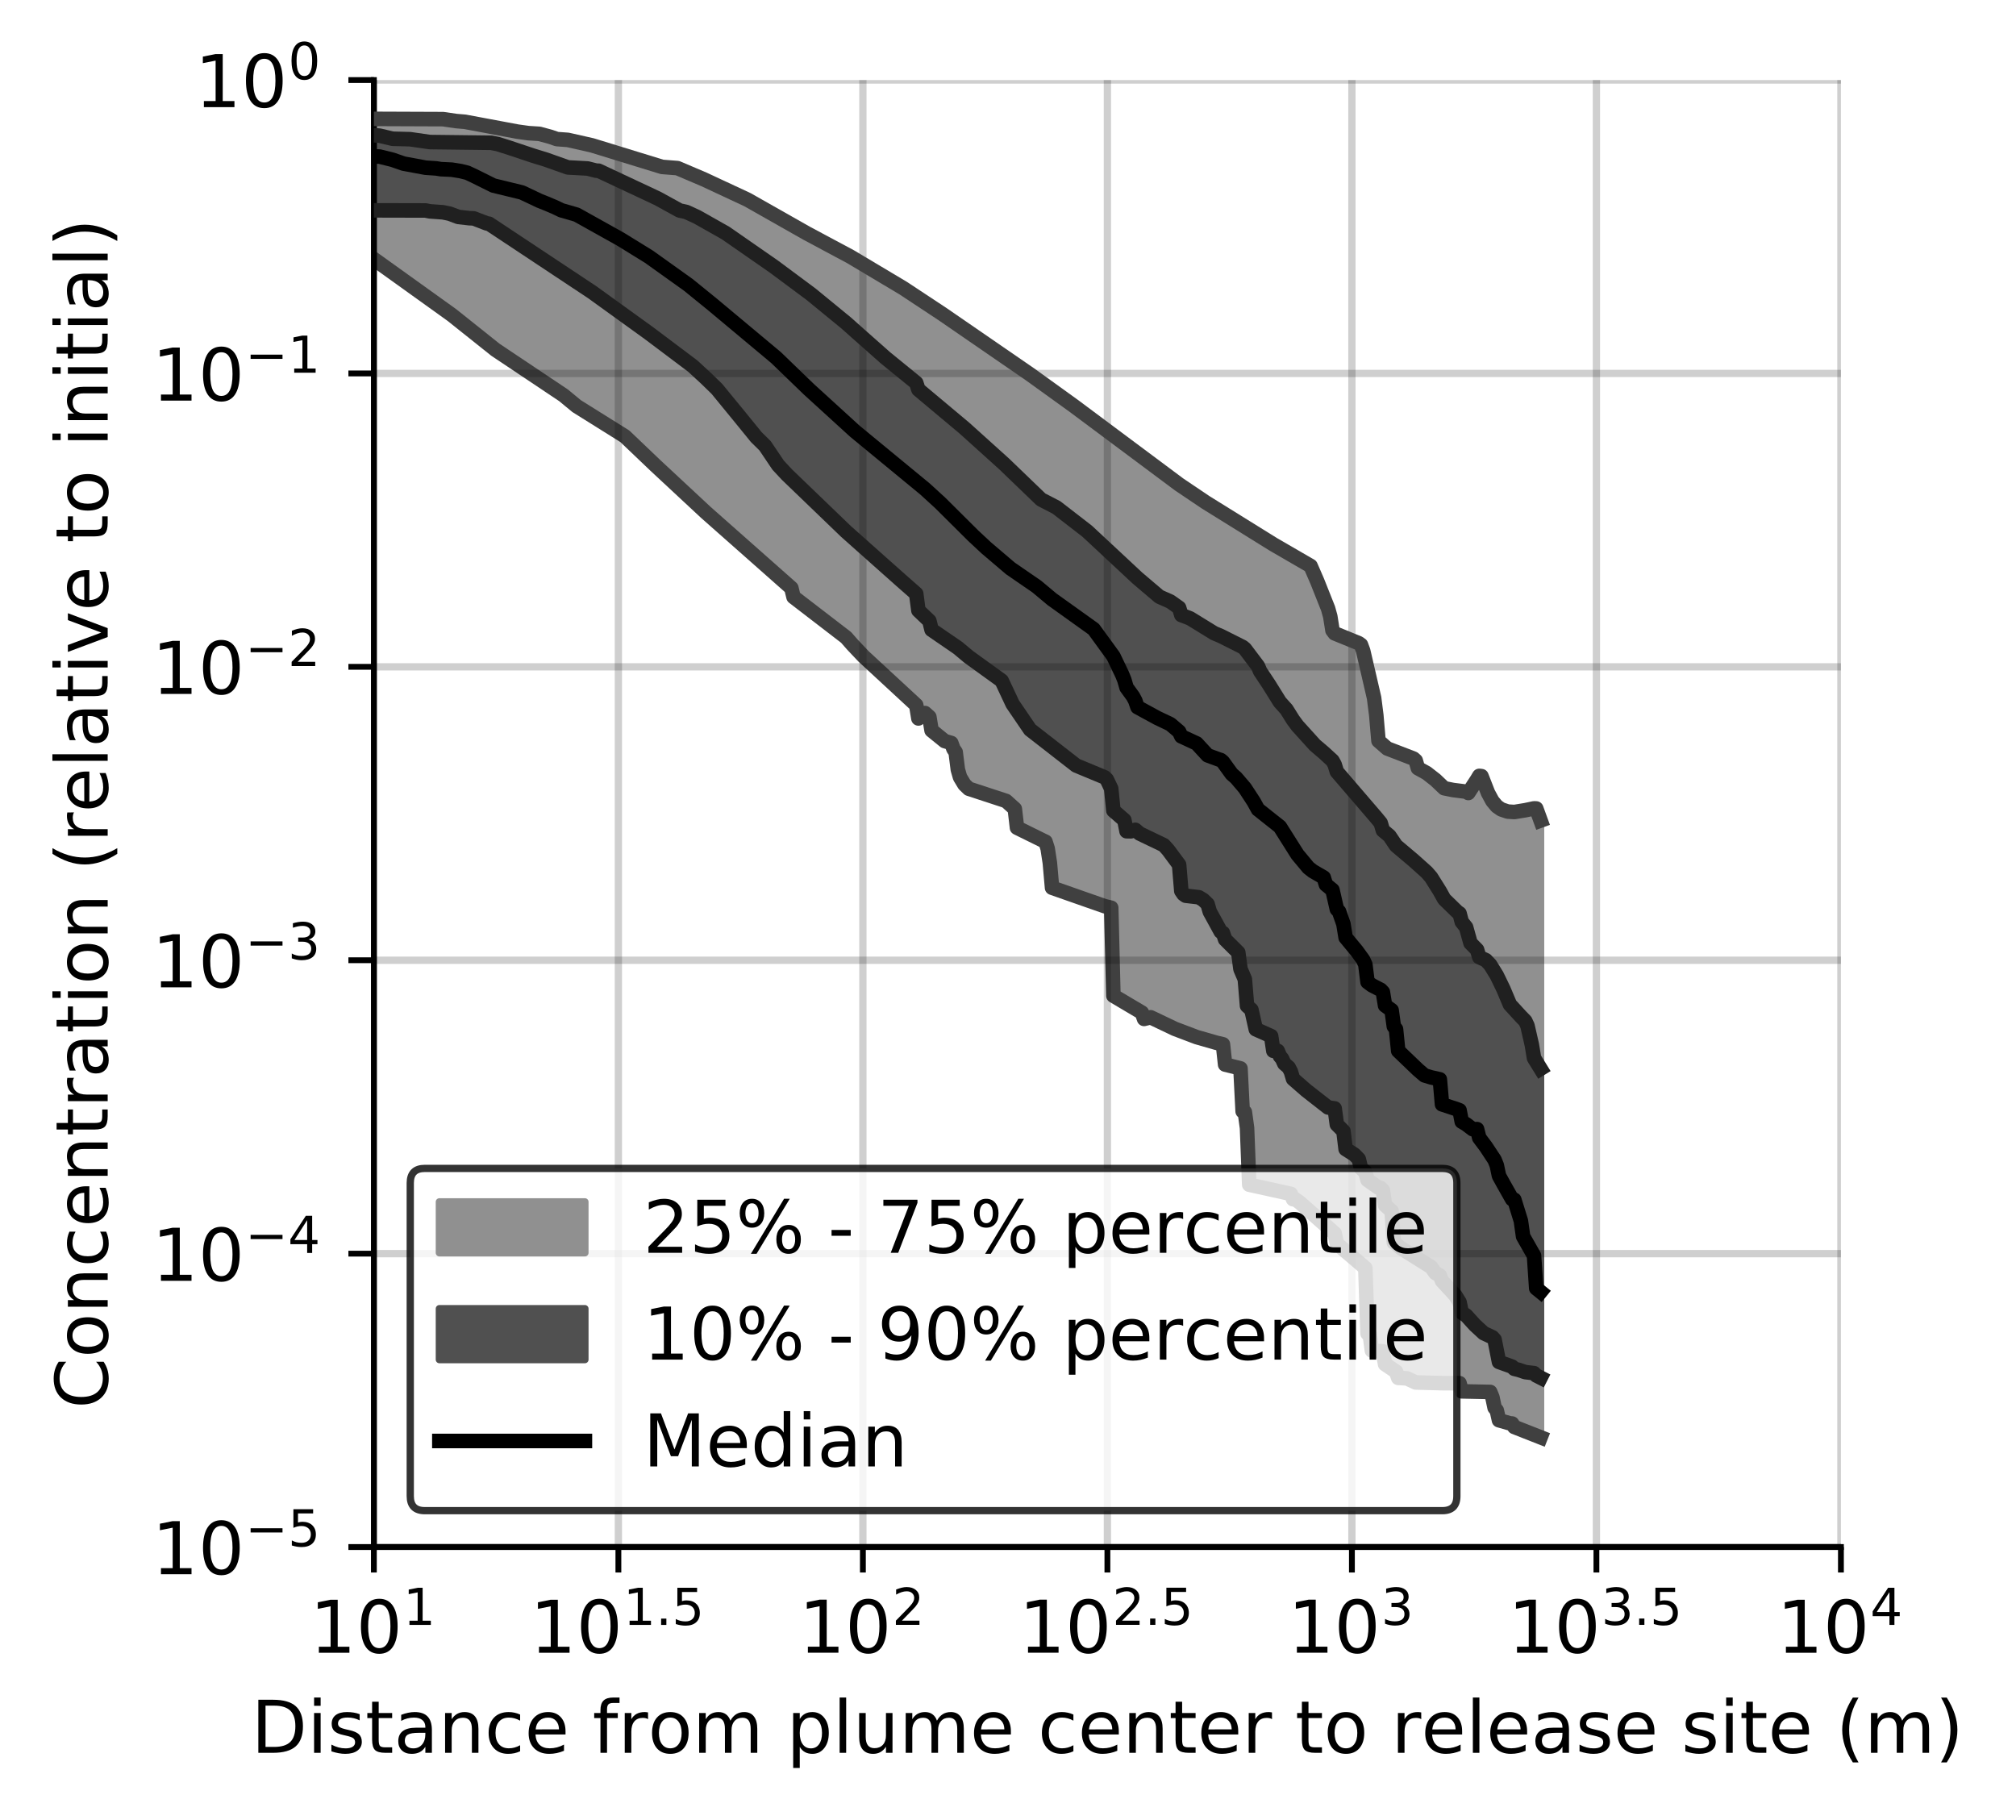 <?xml version="1.0" encoding="utf-8" standalone="no"?>
<!DOCTYPE svg PUBLIC "-//W3C//DTD SVG 1.1//EN"
  "http://www.w3.org/Graphics/SVG/1.1/DTD/svg11.dtd">
<!-- Created with matplotlib (https://matplotlib.org/) -->
<svg height="250.155pt" version="1.1" viewBox="0 0 277.037 250.155" width="277.037pt" xmlns="http://www.w3.org/2000/svg" xmlns:xlink="http://www.w3.org/1999/xlink">
 <defs>
  <style type="text/css">
*{stroke-linecap:butt;stroke-linejoin:round;}
  </style>
 </defs>
 <g id="figure_1">
  <g id="patch_1">
   <path d="M 0 250.155 
L 277.037 250.155 
L 277.037 0 
L 0 0 
z
" style="fill:#ffffff;"/>
  </g>
  <g id="axes_1">
   <g id="patch_2">
    <path d="M 51.378 212.599 
L 252.978 212.599 
L 252.978 10.999 
L 51.378 10.999 
z
" style="fill:#ffffff;"/>
   </g>
   <g id="PolyCollection_1">
    <defs>
     <path d="M 38.598 -234.02 
L 38.598 -219.589 
L 38.899 -219.48 
L 39.2 -219.466 
L 39.501 -219.452 
L 39.802 -219.437 
L 40.103 -219.423 
L 40.404 -219.409 
L 40.705 -219.394 
L 41.006 -219.38 
L 41.307 -219.365 
L 41.608 -219.351 
L 41.91 -219.288 
L 42.211 -219.129 
L 42.512 -218.951 
L 42.813 -218.755 
L 43.114 -218.56 
L 43.415 -218.364 
L 43.716 -218.168 
L 44.017 -217.972 
L 44.318 -217.776 
L 44.619 -217.581 
L 44.92 -217.385 
L 45.221 -217.189 
L 45.522 -216.993 
L 45.823 -216.797 
L 46.124 -216.601 
L 46.426 -216.406 
L 46.727 -216.217 
L 47.028 -216.039 
L 47.329 -215.861 
L 47.63 -215.683 
L 47.931 -215.505 
L 48.232 -215.327 
L 48.533 -215.268 
L 48.834 -215.249 
L 49.135 -215.229 
L 49.436 -215.209 
L 49.737 -215.189 
L 50.038 -215.17 
L 50.339 -215.15 
L 50.64 -215.085 
L 50.941 -214.873 
L 51.243 -214.658 
L 51.544 -214.443 
L 51.845 -214.228 
L 52.146 -214.013 
L 52.447 -213.798 
L 52.748 -213.583 
L 53.049 -213.367 
L 53.35 -213.152 
L 53.651 -212.937 
L 53.952 -212.722 
L 54.253 -212.507 
L 54.554 -212.292 
L 54.855 -212.077 
L 55.156 -211.861 
L 55.457 -211.646 
L 55.758 -211.431 
L 56.06 -211.216 
L 56.361 -211.001 
L 56.662 -210.786 
L 56.963 -210.571 
L 57.264 -210.357 
L 57.565 -210.145 
L 57.866 -209.933 
L 58.167 -209.722 
L 58.468 -209.51 
L 58.769 -209.298 
L 59.07 -209.087 
L 59.371 -208.875 
L 59.672 -208.663 
L 59.973 -208.451 
L 60.274 -208.24 
L 60.575 -208.028 
L 60.877 -207.816 
L 61.178 -207.604 
L 61.479 -207.367 
L 61.78 -207.122 
L 62.081 -206.877 
L 62.382 -206.632 
L 62.683 -206.387 
L 62.984 -206.142 
L 63.285 -205.897 
L 63.586 -205.652 
L 63.887 -205.407 
L 64.188 -205.162 
L 64.489 -204.917 
L 64.79 -204.672 
L 65.091 -204.427 
L 65.392 -204.182 
L 65.694 -203.937 
L 65.995 -203.692 
L 66.296 -203.447 
L 66.597 -203.202 
L 66.898 -202.957 
L 67.199 -202.711 
L 67.5 -202.471 
L 67.801 -202.273 
L 68.102 -202.076 
L 68.403 -201.879 
L 68.704 -201.681 
L 69.005 -201.484 
L 69.306 -201.286 
L 69.607 -201.089 
L 69.908 -200.891 
L 70.21 -200.694 
L 70.511 -200.497 
L 70.812 -200.299 
L 71.113 -200.102 
L 71.414 -199.904 
L 71.715 -199.707 
L 72.016 -199.509 
L 72.317 -199.312 
L 72.618 -199.117 
L 72.919 -198.927 
L 73.22 -198.737 
L 73.521 -198.548 
L 73.822 -198.358 
L 74.123 -198.168 
L 74.424 -197.978 
L 74.725 -197.788 
L 75.027 -197.6 
L 75.328 -197.415 
L 75.629 -197.23 
L 75.93 -197.045 
L 76.231 -196.859 
L 76.532 -196.625 
L 76.833 -196.362 
L 77.134 -196.099 
L 77.435 -195.836 
L 77.736 -195.573 
L 78.037 -195.31 
L 78.338 -195.048 
L 78.639 -194.785 
L 78.94 -194.528 
L 79.241 -194.345 
L 79.542 -194.161 
L 79.844 -193.978 
L 80.145 -193.795 
L 80.446 -193.611 
L 80.747 -193.427 
L 81.048 -193.239 
L 81.349 -193.052 
L 81.65 -192.864 
L 81.951 -192.676 
L 82.252 -192.489 
L 82.553 -192.3 
L 82.854 -192.111 
L 83.155 -191.923 
L 83.456 -191.731 
L 83.757 -191.539 
L 84.058 -191.347 
L 84.359 -191.155 
L 84.661 -190.963 
L 84.962 -190.771 
L 85.263 -190.579 
L 85.564 -190.387 
L 85.865 -190.201 
L 86.166 -189.924 
L 86.467 -189.634 
L 86.768 -189.345 
L 87.069 -189.055 
L 87.37 -188.766 
L 87.671 -188.476 
L 87.972 -188.186 
L 88.273 -187.897 
L 88.574 -187.61 
L 88.875 -187.324 
L 89.176 -187.038 
L 89.478 -186.751 
L 89.779 -186.465 
L 90.08 -186.178 
L 90.381 -185.892 
L 90.682 -185.605 
L 90.983 -185.319 
L 91.284 -185.032 
L 91.585 -184.746 
L 91.886 -184.459 
L 92.187 -184.172 
L 92.488 -183.885 
L 92.789 -183.598 
L 93.09 -183.31 
L 93.391 -183.023 
L 93.692 -182.736 
L 93.993 -182.449 
L 94.295 -182.162 
L 94.596 -181.875 
L 94.897 -181.587 
L 95.198 -181.318 
L 95.499 -181.05 
L 95.8 -180.786 
L 96.101 -180.523 
L 96.402 -180.26 
L 96.703 -179.997 
L 97.004 -179.734 
L 97.305 -179.471 
L 97.606 -179.208 
L 97.907 -178.946 
L 98.208 -178.683 
L 98.509 -178.42 
L 98.811 -178.157 
L 99.112 -177.895 
L 99.413 -177.633 
L 99.714 -177.371 
L 100.015 -177.109 
L 100.316 -176.847 
L 100.617 -176.585 
L 100.918 -176.319 
L 101.219 -176.052 
L 101.52 -175.786 
L 101.821 -175.519 
L 102.122 -175.252 
L 102.423 -174.985 
L 102.724 -174.719 
L 103.025 -174.452 
L 103.326 -174.185 
L 103.628 -173.918 
L 103.929 -173.652 
L 104.23 -173.385 
L 104.531 -173.118 
L 104.832 -172.852 
L 105.133 -172.585 
L 105.434 -172.319 
L 105.735 -172.05 
L 106.036 -171.78 
L 106.337 -171.51 
L 106.638 -171.239 
L 106.939 -170.969 
L 107.24 -170.699 
L 107.541 -170.429 
L 107.842 -170.158 
L 108.143 -169.888 
L 108.445 -169.618 
L 108.746 -169.348 
L 109.047 -168.114 
L 109.348 -167.887 
L 109.649 -167.66 
L 109.95 -167.433 
L 110.251 -167.206 
L 110.552 -166.979 
L 110.853 -166.752 
L 111.154 -166.53 
L 111.455 -166.307 
L 111.756 -166.085 
L 112.057 -165.862 
L 112.358 -165.64 
L 112.659 -165.417 
L 112.96 -165.195 
L 113.262 -164.972 
L 113.563 -164.75 
L 113.864 -164.527 
L 114.165 -164.305 
L 114.466 -164.082 
L 114.767 -163.853 
L 115.068 -163.58 
L 115.369 -163.308 
L 115.67 -163.035 
L 115.971 -162.763 
L 116.272 -162.559 
L 116.573 -162.256 
L 116.874 -161.87 
L 117.175 -161.53 
L 117.476 -161.189 
L 117.777 -160.849 
L 118.079 -160.518 
L 118.38 -160.219 
L 118.681 -159.94 
L 118.982 -159.66 
L 119.283 -159.381 
L 119.584 -159.101 
L 119.885 -158.821 
L 120.186 -158.543 
L 120.487 -158.265 
L 120.788 -157.987 
L 121.089 -157.709 
L 121.39 -157.431 
L 121.691 -157.153 
L 121.992 -156.874 
L 122.293 -156.596 
L 122.595 -156.317 
L 122.896 -156.038 
L 123.197 -155.759 
L 123.498 -155.479 
L 123.799 -155.199 
L 124.1 -154.919 
L 124.401 -154.64 
L 124.702 -154.36 
L 125.003 -154.08 
L 125.304 -153.805 
L 125.605 -153.533 
L 125.906 -153.26 
L 126.207 -151.424 
L 126.508 -151.642 
L 126.809 -151.924 
L 127.11 -152.167 
L 127.412 -151.894 
L 127.713 -151.624 
L 128.014 -149.781 
L 128.315 -149.531 
L 128.616 -149.282 
L 128.917 -149.032 
L 129.218 -148.784 
L 129.519 -148.535 
L 129.82 -148.317 
L 130.121 -148.225 
L 130.422 -148.139 
L 130.723 -148.052 
L 131.024 -147.236 
L 131.325 -146.801 
L 131.626 -144.4 
L 131.927 -143.349 
L 132.229 -142.775 
L 132.53 -142.346 
L 132.831 -141.985 
L 133.132 -141.767 
L 133.433 -141.667 
L 133.734 -141.57 
L 134.035 -141.474 
L 134.336 -141.379 
L 134.637 -141.284 
L 134.938 -141.19 
L 135.239 -141.097 
L 135.54 -141.005 
L 135.841 -140.913 
L 136.142 -140.822 
L 136.443 -140.731 
L 136.744 -140.641 
L 137.046 -140.551 
L 137.347 -140.461 
L 137.648 -140.372 
L 137.949 -140.282 
L 138.25 -140.088 
L 138.551 -139.815 
L 138.852 -139.543 
L 139.153 -139.272 
L 139.454 -139.001 
L 139.755 -136.409 
L 140.056 -136.25 
L 140.357 -136.091 
L 140.658 -135.937 
L 140.959 -135.785 
L 141.26 -135.635 
L 141.561 -135.488 
L 141.863 -135.34 
L 142.164 -135.196 
L 142.465 -135.052 
L 142.766 -134.91 
L 143.067 -134.769 
L 143.368 -134.628 
L 143.669 -134.489 
L 143.97 -133.544 
L 144.271 -131.578 
L 144.572 -128.16 
L 144.873 -128.049 
L 145.174 -127.938 
L 145.475 -127.826 
L 145.776 -127.715 
L 146.077 -127.603 
L 146.378 -127.491 
L 146.68 -127.378 
L 146.981 -127.263 
L 147.282 -127.149 
L 147.583 -127.037 
L 147.884 -126.928 
L 148.185 -126.818 
L 148.486 -126.707 
L 148.787 -126.595 
L 149.088 -126.485 
L 149.389 -126.378 
L 149.69 -126.272 
L 149.991 -126.168 
L 150.292 -126.066 
L 150.593 -125.966 
L 150.894 -125.876 
L 151.196 -125.788 
L 151.497 -125.705 
L 151.798 -125.626 
L 152.099 -125.552 
L 152.4 -125.48 
L 152.701 -125.411 
L 153.002 -113.321 
L 153.303 -113.134 
L 153.604 -112.947 
L 153.905 -112.763 
L 154.206 -112.581 
L 154.507 -112.399 
L 154.808 -112.218 
L 155.109 -112.042 
L 155.41 -111.867 
L 155.711 -111.691 
L 156.013 -111.517 
L 156.314 -111.345 
L 156.615 -111.173 
L 156.916 -111 
L 157.217 -110.135 
L 157.518 -110.223 
L 157.819 -110.319 
L 158.12 -110.357 
L 158.421 -110.204 
L 158.722 -110.05 
L 159.023 -109.896 
L 159.324 -109.747 
L 159.625 -109.602 
L 159.926 -109.457 
L 160.227 -109.313 
L 160.528 -109.177 
L 160.83 -109.042 
L 161.131 -108.908 
L 161.432 -108.776 
L 161.733 -108.651 
L 162.034 -108.526 
L 162.335 -108.402 
L 162.636 -108.285 
L 162.937 -108.171 
L 163.238 -108.057 
L 163.539 -107.945 
L 163.84 -107.841 
L 164.141 -107.737 
L 164.442 -107.635 
L 164.743 -107.537 
L 165.044 -107.444 
L 165.345 -107.351 
L 165.647 -107.258 
L 165.948 -107.175 
L 166.249 -107.092 
L 166.55 -107.009 
L 166.851 -106.931 
L 167.152 -106.857 
L 167.453 -106.783 
L 167.754 -106.709 
L 168.055 -106.644 
L 168.356 -103.861 
L 168.657 -103.781 
L 168.958 -103.703 
L 169.259 -103.628 
L 169.56 -103.554 
L 169.861 -103.48 
L 170.162 -103.407 
L 170.464 -103.336 
L 170.765 -97.432 
L 171.066 -97.335 
L 171.367 -95.147 
L 171.668 -87.35 
L 171.969 -87.289 
L 172.27 -87.229 
L 172.571 -87.168 
L 172.872 -87.107 
L 173.173 -87.045 
L 173.474 -86.982 
L 173.775 -86.918 
L 174.076 -86.855 
L 174.377 -86.788 
L 174.678 -86.722 
L 174.98 -86.655 
L 175.281 -86.587 
L 175.582 -86.519 
L 175.883 -86.451 
L 176.184 -86.38 
L 176.485 -86.309 
L 176.786 -86.236 
L 177.087 -86.162 
L 177.388 -86.088 
L 177.689 -85.354 
L 177.99 -85.349 
L 178.291 -85.182 
L 178.592 -84.921 
L 178.893 -84.659 
L 179.194 -84.395 
L 179.495 -84.129 
L 179.797 -83.862 
L 180.098 -83.595 
L 180.399 -83.325 
L 180.7 -83.053 
L 181.001 -82.777 
L 181.302 -82.504 
L 181.603 -82.235 
L 181.904 -81.965 
L 182.205 -81.697 
L 182.506 -81.431 
L 182.807 -81.166 
L 183.108 -80.904 
L 183.409 -80.665 
L 183.71 -79.24 
L 184.011 -78.97 
L 184.312 -78.704 
L 184.614 -78.439 
L 184.915 -78.179 
L 185.216 -77.924 
L 185.517 -77.67 
L 185.818 -77.42 
L 186.119 -77.171 
L 186.42 -76.924 
L 186.721 -76.671 
L 187.022 -76.414 
L 187.323 -76.152 
L 187.624 -75.886 
L 187.925 -66.908 
L 188.226 -66.815 
L 188.527 -64.554 
L 188.828 -64.533 
L 189.129 -64.512 
L 189.431 -64.492 
L 189.732 -64.472 
L 190.033 -64.452 
L 190.334 -62.685 
L 190.635 -62.506 
L 190.936 -62.327 
L 191.237 -62.148 
L 191.538 -61.846 
L 191.839 -61.668 
L 192.14 -60.806 
L 192.441 -60.794 
L 192.742 -60.781 
L 193.043 -60.768 
L 193.344 -60.731 
L 193.645 -60.565 
L 193.946 -60.403 
L 194.248 -60.246 
L 194.549 -60.175 
L 194.85 -60.158 
L 195.151 -60.142 
L 195.452 -60.126 
L 195.753 -60.11 
L 196.054 -60.094 
L 196.355 -60.079 
L 196.656 -60.077 
L 196.957 -60.077 
L 197.258 -60.077 
L 197.559 -60.077 
L 197.86 -60.077 
L 198.161 -60.077 
L 198.462 -60.077 
L 198.763 -60.077 
L 199.065 -60.077 
L 199.366 -60.077 
L 199.667 -60.077 
L 199.968 -60.077 
L 200.269 -60.077 
L 200.57 -60.077 
L 200.871 -58.951 
L 201.172 -58.944 
L 201.473 -58.936 
L 201.774 -58.928 
L 202.075 -58.921 
L 202.376 -58.913 
L 202.677 -58.905 
L 202.978 -58.898 
L 203.279 -58.89 
L 203.581 -58.883 
L 203.882 -58.876 
L 204.183 -58.874 
L 204.484 -58.872 
L 204.785 -58.87 
L 205.086 -58.134 
L 205.387 -56.703 
L 205.688 -56.328 
L 205.989 -54.982 
L 206.29 -54.874 
L 206.591 -54.796 
L 206.892 -54.717 
L 207.193 -54.636 
L 207.494 -54.554 
L 207.795 -54.532 
L 208.096 -54.058 
L 208.398 -53.937 
L 208.699 -53.816 
L 209 -53.694 
L 209.301 -53.572 
L 209.602 -53.451 
L 209.903 -53.33 
L 210.204 -53.208 
L 210.505 -53.083 
L 210.806 -52.955 
L 211.107 -52.844 
L 211.408 -52.74 
L 211.709 -52.635 
L 211.709 -137.4 
L 211.709 -137.4 
L 211.408 -138.326 
L 211.107 -139.054 
L 210.806 -139.066 
L 210.505 -139.018 
L 210.204 -138.952 
L 209.903 -138.884 
L 209.602 -138.812 
L 209.301 -138.743 
L 209 -138.682 
L 208.699 -138.633 
L 208.398 -138.596 
L 208.096 -138.569 
L 207.795 -138.565 
L 207.494 -138.585 
L 207.193 -138.628 
L 206.892 -138.7 
L 206.591 -138.798 
L 206.29 -138.934 
L 205.989 -139.116 
L 205.688 -139.356 
L 205.387 -139.674 
L 205.086 -140.08 
L 204.785 -140.585 
L 204.484 -141.192 
L 204.183 -141.893 
L 203.882 -142.676 
L 203.581 -143.499 
L 203.279 -143.532 
L 202.978 -143.028 
L 202.677 -142.545 
L 202.376 -142.072 
L 202.075 -141.608 
L 201.774 -141.18 
L 201.473 -141.362 
L 201.172 -141.463 
L 200.871 -141.512 
L 200.57 -141.533 
L 200.269 -141.548 
L 199.968 -141.565 
L 199.667 -141.592 
L 199.366 -141.63 
L 199.065 -141.681 
L 198.763 -141.753 
L 198.462 -141.836 
L 198.161 -142.022 
L 197.86 -142.374 
L 197.559 -142.693 
L 197.258 -142.98 
L 196.957 -143.244 
L 196.656 -143.488 
L 196.355 -143.711 
L 196.054 -143.921 
L 195.753 -144.108 
L 195.452 -144.279 
L 195.151 -144.439 
L 194.85 -144.586 
L 194.549 -145.634 
L 194.248 -145.907 
L 193.946 -146.03 
L 193.645 -146.115 
L 193.344 -146.201 
L 193.043 -146.354 
L 192.742 -146.491 
L 192.441 -146.622 
L 192.14 -146.746 
L 191.839 -146.861 
L 191.538 -146.972 
L 191.237 -147.079 
L 190.936 -147.189 
L 190.635 -147.298 
L 190.334 -147.55 
L 190.033 -147.81 
L 189.732 -148.076 
L 189.431 -148.348 
L 189.129 -151.866 
L 188.828 -154.238 
L 188.527 -155.732 
L 188.226 -157.008 
L 187.925 -158.206 
L 187.624 -159.436 
L 187.323 -160.732 
L 187.022 -161.546 
L 186.721 -161.764 
L 186.42 -161.892 
L 186.119 -162.02 
L 185.818 -162.149 
L 185.517 -162.275 
L 185.216 -162.398 
L 184.915 -162.521 
L 184.614 -162.645 
L 184.312 -162.768 
L 184.011 -162.884 
L 183.71 -163 
L 183.409 -163.117 
L 183.108 -163.523 
L 182.807 -165.43 
L 182.506 -166.521 
L 182.205 -167.371 
L 181.904 -168.146 
L 181.603 -168.877 
L 181.302 -169.595 
L 181.001 -170.308 
L 180.7 -171.034 
L 180.399 -171.758 
L 180.098 -172.383 
L 179.797 -172.581 
L 179.495 -172.758 
L 179.194 -172.932 
L 178.893 -173.104 
L 178.592 -173.276 
L 178.291 -173.448 
L 177.99 -173.619 
L 177.689 -173.791 
L 177.388 -173.962 
L 177.087 -174.133 
L 176.786 -174.304 
L 176.485 -174.473 
L 176.184 -174.644 
L 175.883 -174.821 
L 175.582 -174.999 
L 175.281 -175.174 
L 174.98 -175.348 
L 174.678 -175.522 
L 174.377 -175.697 
L 174.076 -175.878 
L 173.775 -176.057 
L 173.474 -176.237 
L 173.173 -176.416 
L 172.872 -176.595 
L 172.571 -176.774 
L 172.27 -176.956 
L 171.969 -177.144 
L 171.668 -177.332 
L 171.367 -177.521 
L 171.066 -177.709 
L 170.765 -177.894 
L 170.464 -178.077 
L 170.162 -178.262 
L 169.861 -178.458 
L 169.56 -178.654 
L 169.259 -178.85 
L 168.958 -179.046 
L 168.657 -179.242 
L 168.356 -179.438 
L 168.055 -179.622 
L 167.754 -179.806 
L 167.453 -179.998 
L 167.152 -180.189 
L 166.851 -180.381 
L 166.55 -180.573 
L 166.249 -180.765 
L 165.948 -180.956 
L 165.647 -181.148 
L 165.345 -181.339 
L 165.044 -181.537 
L 164.743 -181.74 
L 164.442 -181.943 
L 164.141 -182.146 
L 163.84 -182.349 
L 163.539 -182.553 
L 163.238 -182.756 
L 162.937 -182.959 
L 162.636 -183.163 
L 162.335 -183.369 
L 162.034 -183.582 
L 161.733 -183.795 
L 161.432 -184.008 
L 161.131 -184.221 
L 160.83 -184.434 
L 160.528 -184.65 
L 160.227 -184.867 
L 159.926 -185.083 
L 159.625 -185.3 
L 159.324 -185.516 
L 159.023 -185.737 
L 158.722 -185.959 
L 158.421 -186.182 
L 158.12 -186.409 
L 157.819 -186.636 
L 157.518 -186.863 
L 157.217 -187.09 
L 156.916 -187.318 
L 156.615 -187.545 
L 156.314 -187.772 
L 156.013 -187.999 
L 155.711 -188.226 
L 155.41 -188.453 
L 155.109 -188.679 
L 154.808 -188.906 
L 154.507 -189.133 
L 154.206 -189.36 
L 153.905 -189.587 
L 153.604 -189.814 
L 153.303 -190.041 
L 153.002 -190.268 
L 152.701 -190.496 
L 152.4 -190.725 
L 152.099 -190.954 
L 151.798 -191.183 
L 151.497 -191.41 
L 151.196 -191.636 
L 150.894 -191.863 
L 150.593 -192.089 
L 150.292 -192.316 
L 149.991 -192.543 
L 149.69 -192.769 
L 149.389 -192.996 
L 149.088 -193.224 
L 148.787 -193.451 
L 148.486 -193.678 
L 148.185 -193.905 
L 147.884 -194.133 
L 147.583 -194.36 
L 147.282 -194.587 
L 146.981 -194.812 
L 146.68 -195.037 
L 146.378 -195.262 
L 146.077 -195.487 
L 145.776 -195.709 
L 145.475 -195.924 
L 145.174 -196.138 
L 144.873 -196.352 
L 144.572 -196.566 
L 144.271 -196.78 
L 143.97 -196.994 
L 143.669 -197.208 
L 143.368 -197.422 
L 143.067 -197.636 
L 142.766 -197.85 
L 142.465 -198.064 
L 142.164 -198.278 
L 141.863 -198.491 
L 141.561 -198.702 
L 141.26 -198.913 
L 140.959 -199.124 
L 140.658 -199.334 
L 140.357 -199.544 
L 140.056 -199.755 
L 139.755 -199.965 
L 139.454 -200.175 
L 139.153 -200.386 
L 138.852 -200.596 
L 138.551 -200.806 
L 138.25 -201.017 
L 137.949 -201.227 
L 137.648 -201.438 
L 137.347 -201.648 
L 137.046 -201.859 
L 136.744 -202.069 
L 136.443 -202.279 
L 136.142 -202.49 
L 135.841 -202.702 
L 135.54 -202.913 
L 135.239 -203.122 
L 134.938 -203.325 
L 134.637 -203.529 
L 134.336 -203.732 
L 134.035 -203.935 
L 133.734 -204.139 
L 133.433 -204.342 
L 133.132 -204.546 
L 132.831 -204.749 
L 132.53 -204.953 
L 132.229 -205.156 
L 131.927 -205.36 
L 131.626 -205.563 
L 131.325 -205.767 
L 131.024 -205.971 
L 130.723 -206.175 
L 130.422 -206.379 
L 130.121 -206.583 
L 129.82 -206.787 
L 129.519 -206.991 
L 129.218 -207.196 
L 128.917 -207.402 
L 128.616 -207.608 
L 128.315 -207.815 
L 128.014 -208.021 
L 127.713 -208.227 
L 127.412 -208.433 
L 127.11 -208.639 
L 126.809 -208.842 
L 126.508 -209.034 
L 126.207 -209.226 
L 125.906 -209.418 
L 125.605 -209.611 
L 125.304 -209.803 
L 125.003 -209.995 
L 124.702 -210.187 
L 124.401 -210.38 
L 124.1 -210.572 
L 123.799 -210.764 
L 123.498 -210.956 
L 123.197 -211.148 
L 122.896 -211.34 
L 122.595 -211.532 
L 122.293 -211.724 
L 121.992 -211.915 
L 121.691 -212.09 
L 121.39 -212.264 
L 121.089 -212.438 
L 120.788 -212.613 
L 120.487 -212.787 
L 120.186 -212.962 
L 119.885 -213.136 
L 119.584 -213.31 
L 119.283 -213.485 
L 118.982 -213.659 
L 118.681 -213.834 
L 118.38 -214.008 
L 118.079 -214.183 
L 117.777 -214.357 
L 117.476 -214.532 
L 117.175 -214.706 
L 116.874 -214.88 
L 116.573 -215.055 
L 116.272 -215.229 
L 115.971 -215.404 
L 115.67 -215.57 
L 115.369 -215.732 
L 115.068 -215.894 
L 114.767 -216.053 
L 114.466 -216.212 
L 114.165 -216.37 
L 113.864 -216.529 
L 113.563 -216.688 
L 113.262 -216.846 
L 112.96 -217.005 
L 112.659 -217.164 
L 112.358 -217.322 
L 112.057 -217.48 
L 111.756 -217.635 
L 111.455 -217.791 
L 111.154 -217.947 
L 110.853 -218.102 
L 110.552 -218.258 
L 110.251 -218.413 
L 109.95 -218.569 
L 109.649 -218.725 
L 109.348 -218.88 
L 109.047 -219.039 
L 108.746 -219.214 
L 108.445 -219.389 
L 108.143 -219.564 
L 107.842 -219.738 
L 107.541 -219.913 
L 107.24 -220.088 
L 106.939 -220.263 
L 106.638 -220.437 
L 106.337 -220.612 
L 106.036 -220.787 
L 105.735 -220.961 
L 105.434 -221.136 
L 105.133 -221.311 
L 104.832 -221.486 
L 104.531 -221.66 
L 104.23 -221.835 
L 103.929 -222.01 
L 103.628 -222.185 
L 103.326 -222.359 
L 103.025 -222.534 
L 102.724 -222.709 
L 102.423 -222.883 
L 102.122 -223.058 
L 101.821 -223.216 
L 101.52 -223.351 
L 101.219 -223.487 
L 100.918 -223.622 
L 100.617 -223.757 
L 100.316 -223.893 
L 100.015 -224.028 
L 99.714 -224.164 
L 99.413 -224.299 
L 99.112 -224.435 
L 98.811 -224.57 
L 98.509 -224.705 
L 98.208 -224.841 
L 97.907 -224.976 
L 97.606 -225.112 
L 97.305 -225.247 
L 97.004 -225.383 
L 96.703 -225.517 
L 96.402 -225.648 
L 96.101 -225.778 
L 95.8 -225.909 
L 95.499 -226.039 
L 95.198 -226.17 
L 94.897 -226.3 
L 94.596 -226.431 
L 94.295 -226.562 
L 93.993 -226.692 
L 93.692 -226.817 
L 93.391 -226.936 
L 93.09 -227.056 
L 92.789 -227.14 
L 92.488 -227.153 
L 92.187 -227.167 
L 91.886 -227.18 
L 91.585 -227.193 
L 91.284 -227.206 
L 90.983 -227.22 
L 90.682 -227.23 
L 90.381 -227.295 
L 90.08 -227.392 
L 89.779 -227.488 
L 89.478 -227.584 
L 89.176 -227.681 
L 88.875 -227.777 
L 88.574 -227.874 
L 88.273 -227.97 
L 87.972 -228.066 
L 87.671 -228.163 
L 87.37 -228.259 
L 87.069 -228.356 
L 86.768 -228.452 
L 86.467 -228.548 
L 86.166 -228.645 
L 85.865 -228.741 
L 85.564 -228.838 
L 85.263 -228.934 
L 84.962 -229.03 
L 84.661 -229.127 
L 84.359 -229.223 
L 84.058 -229.32 
L 83.757 -229.416 
L 83.456 -229.512 
L 83.155 -229.609 
L 82.854 -229.705 
L 82.553 -229.801 
L 82.252 -229.897 
L 81.951 -229.993 
L 81.65 -230.089 
L 81.349 -230.182 
L 81.048 -230.276 
L 80.747 -230.37 
L 80.446 -230.455 
L 80.145 -230.519 
L 79.844 -230.583 
L 79.542 -230.641 
L 79.241 -230.699 
L 78.94 -230.757 
L 78.639 -230.814 
L 78.338 -230.872 
L 78.037 -230.93 
L 77.736 -230.988 
L 77.435 -231.023 
L 77.134 -231.029 
L 76.833 -231.035 
L 76.532 -231.042 
L 76.231 -231.128 
L 75.93 -231.24 
L 75.629 -231.353 
L 75.328 -231.466 
L 75.027 -231.564 
L 74.725 -231.634 
L 74.424 -231.703 
L 74.123 -231.763 
L 73.822 -231.82 
L 73.521 -231.839 
L 73.22 -231.845 
L 72.919 -231.851 
L 72.618 -231.858 
L 72.317 -231.864 
L 72.016 -231.893 
L 71.715 -231.951 
L 71.414 -232.009 
L 71.113 -232.067 
L 70.812 -232.125 
L 70.511 -232.183 
L 70.21 -232.241 
L 69.908 -232.299 
L 69.607 -232.358 
L 69.306 -232.416 
L 69.005 -232.474 
L 68.704 -232.532 
L 68.403 -232.59 
L 68.102 -232.648 
L 67.801 -232.706 
L 67.5 -232.764 
L 67.199 -232.822 
L 66.898 -232.88 
L 66.597 -232.939 
L 66.296 -232.997 
L 65.995 -233.055 
L 65.694 -233.108 
L 65.392 -233.16 
L 65.091 -233.211 
L 64.79 -233.263 
L 64.489 -233.315 
L 64.188 -233.366 
L 63.887 -233.418 
L 63.586 -233.47 
L 63.285 -233.507 
L 62.984 -233.513 
L 62.683 -233.518 
L 62.382 -233.524 
L 62.081 -233.555 
L 61.78 -233.615 
L 61.479 -233.671 
L 61.178 -233.727 
L 60.877 -233.782 
L 60.575 -233.798 
L 60.274 -233.804 
L 59.973 -233.81 
L 59.672 -233.816 
L 59.371 -233.822 
L 59.07 -233.829 
L 58.769 -233.835 
L 58.468 -233.841 
L 58.167 -233.847 
L 57.866 -233.847 
L 57.565 -233.847 
L 57.264 -233.847 
L 56.963 -233.847 
L 56.662 -233.847 
L 56.361 -233.847 
L 56.06 -233.847 
L 55.758 -233.847 
L 55.457 -233.847 
L 55.156 -233.847 
L 54.855 -233.847 
L 54.554 -233.847 
L 54.253 -233.847 
L 53.952 -233.847 
L 53.651 -233.847 
L 53.35 -233.847 
L 53.049 -233.847 
L 52.748 -233.847 
L 52.447 -233.847 
L 52.146 -233.847 
L 51.845 -233.847 
L 51.544 -233.847 
L 51.243 -233.847 
L 50.941 -233.847 
L 50.64 -233.847 
L 50.339 -233.847 
L 50.038 -233.847 
L 49.737 -233.847 
L 49.436 -233.847 
L 49.135 -233.847 
L 48.834 -233.847 
L 48.533 -233.847 
L 48.232 -233.847 
L 47.931 -233.847 
L 47.63 -233.847 
L 47.329 -233.847 
L 47.028 -233.847 
L 46.727 -233.847 
L 46.426 -233.847 
L 46.124 -233.847 
L 45.823 -233.847 
L 45.522 -233.847 
L 45.221 -233.847 
L 44.92 -233.847 
L 44.619 -233.847 
L 44.318 -233.847 
L 44.017 -233.847 
L 43.716 -233.847 
L 43.415 -233.847 
L 43.114 -233.883 
L 42.813 -233.953 
L 42.512 -233.989 
L 42.211 -233.989 
L 41.91 -233.989 
L 41.608 -233.989 
L 41.307 -233.989 
L 41.006 -233.989 
L 40.705 -233.989 
L 40.404 -233.989 
L 40.103 -233.989 
L 39.802 -233.989 
L 39.501 -233.989 
L 39.2 -233.989 
L 38.899 -233.989 
L 38.598 -234.02 
z
" id="mb76e81fa6c" style="stroke:#909090;"/>
    </defs>
    <g clip-path="url(#pa4e9a213e0)">
     <use style="fill:#909090;stroke:#909090;" x="0" xlink:href="#mb76e81fa6c" y="250.155"/>
    </g>
   </g>
   <g id="PolyCollection_2">
    <defs>
     <path d="M 38.598 -232.46 
L 38.598 -223.059 
L 38.899 -222.946 
L 39.2 -222.832 
L 39.501 -222.718 
L 39.802 -222.605 
L 40.103 -222.491 
L 40.404 -222.377 
L 40.705 -222.264 
L 41.006 -222.141 
L 41.307 -222.049 
L 41.608 -222.011 
L 41.91 -221.973 
L 42.211 -221.935 
L 42.512 -221.897 
L 42.813 -221.87 
L 43.114 -221.87 
L 43.415 -221.87 
L 43.716 -221.87 
L 44.017 -221.87 
L 44.318 -221.87 
L 44.619 -221.87 
L 44.92 -221.87 
L 45.221 -221.87 
L 45.522 -221.87 
L 45.823 -221.87 
L 46.124 -221.87 
L 46.426 -221.87 
L 46.727 -221.87 
L 47.028 -221.846 
L 47.329 -221.729 
L 47.63 -221.611 
L 47.931 -221.494 
L 48.232 -221.377 
L 48.533 -221.281 
L 48.834 -221.256 
L 49.135 -221.256 
L 49.436 -221.256 
L 49.737 -221.256 
L 50.038 -221.256 
L 50.339 -221.256 
L 50.64 -221.256 
L 50.941 -221.256 
L 51.243 -221.256 
L 51.544 -221.256 
L 51.845 -221.256 
L 52.146 -221.256 
L 52.447 -221.256 
L 52.748 -221.256 
L 53.049 -221.256 
L 53.35 -221.256 
L 53.651 -221.256 
L 53.952 -221.256 
L 54.253 -221.256 
L 54.554 -221.256 
L 54.855 -221.256 
L 55.156 -221.256 
L 55.457 -221.256 
L 55.758 -221.256 
L 56.06 -221.256 
L 56.361 -221.256 
L 56.662 -221.256 
L 56.963 -221.256 
L 57.264 -221.256 
L 57.565 -221.256 
L 57.866 -221.256 
L 58.167 -221.256 
L 58.468 -221.233 
L 58.769 -221.145 
L 59.07 -221.112 
L 59.371 -221.108 
L 59.672 -221.108 
L 59.973 -221.108 
L 60.274 -221.108 
L 60.575 -221.094 
L 60.877 -220.981 
L 61.178 -220.941 
L 61.479 -220.901 
L 61.78 -220.794 
L 62.081 -220.664 
L 62.382 -220.527 
L 62.683 -220.393 
L 62.984 -220.344 
L 63.285 -220.294 
L 63.586 -220.244 
L 63.887 -220.194 
L 64.188 -220.171 
L 64.489 -220.171 
L 64.79 -220.171 
L 65.091 -220.146 
L 65.392 -220.02 
L 65.694 -219.895 
L 65.995 -219.769 
L 66.296 -219.643 
L 66.597 -219.517 
L 66.898 -219.452 
L 67.199 -219.41 
L 67.5 -219.213 
L 67.801 -219.008 
L 68.102 -218.802 
L 68.403 -218.597 
L 68.704 -218.391 
L 69.005 -218.186 
L 69.306 -218.006 
L 69.607 -217.825 
L 69.908 -217.645 
L 70.21 -217.452 
L 70.511 -217.258 
L 70.812 -217.065 
L 71.113 -216.872 
L 71.414 -216.679 
L 71.715 -216.485 
L 72.016 -216.292 
L 72.317 -216.099 
L 72.618 -215.906 
L 72.919 -215.712 
L 73.22 -215.519 
L 73.521 -215.326 
L 73.822 -215.133 
L 74.123 -214.939 
L 74.424 -214.746 
L 74.725 -214.553 
L 75.027 -214.36 
L 75.328 -214.162 
L 75.629 -213.957 
L 75.93 -213.752 
L 76.231 -213.547 
L 76.532 -213.342 
L 76.833 -213.137 
L 77.134 -212.932 
L 77.435 -212.727 
L 77.736 -212.522 
L 78.037 -212.317 
L 78.338 -212.112 
L 78.639 -211.907 
L 78.94 -211.702 
L 79.241 -211.497 
L 79.542 -211.292 
L 79.844 -211.084 
L 80.145 -210.872 
L 80.446 -210.66 
L 80.747 -210.447 
L 81.048 -210.235 
L 81.349 -210.023 
L 81.65 -209.811 
L 81.951 -209.599 
L 82.252 -209.386 
L 82.553 -209.174 
L 82.854 -208.962 
L 83.155 -208.75 
L 83.456 -208.537 
L 83.757 -208.321 
L 84.058 -208.1 
L 84.359 -207.878 
L 84.661 -207.663 
L 84.962 -207.447 
L 85.263 -207.231 
L 85.564 -207.015 
L 85.865 -206.798 
L 86.166 -206.582 
L 86.467 -206.366 
L 86.768 -206.15 
L 87.069 -205.934 
L 87.37 -205.712 
L 87.671 -205.489 
L 87.972 -205.267 
L 88.273 -205.044 
L 88.574 -204.822 
L 88.875 -204.599 
L 89.176 -204.376 
L 89.478 -204.152 
L 89.779 -203.929 
L 90.08 -203.706 
L 90.381 -203.481 
L 90.682 -203.255 
L 90.983 -203.03 
L 91.284 -202.804 
L 91.585 -202.578 
L 91.886 -202.353 
L 92.187 -202.127 
L 92.488 -201.902 
L 92.789 -201.675 
L 93.09 -201.445 
L 93.391 -201.21 
L 93.692 -200.975 
L 93.993 -200.74 
L 94.295 -200.515 
L 94.596 -200.301 
L 94.897 -200.087 
L 95.198 -199.845 
L 95.499 -199.546 
L 95.8 -199.258 
L 96.101 -198.989 
L 96.402 -198.72 
L 96.703 -198.45 
L 97.004 -198.181 
L 97.305 -197.912 
L 97.606 -197.64 
L 97.907 -197.361 
L 98.208 -197.06 
L 98.509 -196.721 
L 98.811 -196.368 
L 99.112 -196.007 
L 99.413 -195.646 
L 99.714 -195.286 
L 100.015 -194.925 
L 100.316 -194.564 
L 100.617 -194.203 
L 100.918 -193.825 
L 101.219 -193.436 
L 101.52 -193.046 
L 101.821 -192.657 
L 102.122 -192.267 
L 102.423 -191.877 
L 102.724 -191.478 
L 103.025 -191.08 
L 103.326 -190.683 
L 103.628 -190.37 
L 103.929 -190.087 
L 104.23 -189.804 
L 104.531 -189.523 
L 104.832 -189.242 
L 105.133 -188.902 
L 105.434 -188.435 
L 105.735 -187.964 
L 106.036 -187.508 
L 106.337 -187.027 
L 106.638 -186.592 
L 106.939 -186.223 
L 107.24 -185.862 
L 107.541 -185.527 
L 107.842 -185.227 
L 108.143 -184.932 
L 108.445 -184.637 
L 108.746 -184.342 
L 109.047 -184.048 
L 109.348 -183.753 
L 109.649 -183.459 
L 109.95 -183.164 
L 110.251 -182.869 
L 110.552 -182.575 
L 110.853 -182.28 
L 111.154 -181.985 
L 111.455 -181.691 
L 111.756 -181.396 
L 112.057 -181.1 
L 112.358 -180.8 
L 112.659 -180.501 
L 112.96 -180.201 
L 113.262 -179.901 
L 113.563 -179.602 
L 113.864 -179.322 
L 114.165 -179.042 
L 114.466 -178.763 
L 114.767 -178.484 
L 115.068 -178.205 
L 115.369 -177.928 
L 115.67 -177.654 
L 115.971 -177.381 
L 116.272 -177.107 
L 116.573 -176.833 
L 116.874 -176.56 
L 117.175 -176.286 
L 117.476 -176.012 
L 117.777 -175.739 
L 118.079 -175.465 
L 118.38 -175.195 
L 118.681 -174.929 
L 118.982 -174.662 
L 119.283 -174.396 
L 119.584 -174.129 
L 119.885 -173.863 
L 120.186 -173.597 
L 120.487 -173.33 
L 120.788 -173.064 
L 121.089 -172.798 
L 121.39 -172.532 
L 121.691 -172.265 
L 121.992 -172 
L 122.293 -171.735 
L 122.595 -171.471 
L 122.896 -171.206 
L 123.197 -170.942 
L 123.498 -170.677 
L 123.799 -170.413 
L 124.1 -170.148 
L 124.401 -169.883 
L 124.702 -169.619 
L 125.003 -169.354 
L 125.304 -169.09 
L 125.605 -168.825 
L 125.906 -168.561 
L 126.207 -166.267 
L 126.508 -165.978 
L 126.809 -165.688 
L 127.11 -165.399 
L 127.412 -165.113 
L 127.713 -164.833 
L 128.014 -163.61 
L 128.315 -163.415 
L 128.616 -163.219 
L 128.917 -163.025 
L 129.218 -162.831 
L 129.519 -162.637 
L 129.82 -162.444 
L 130.121 -162.251 
L 130.422 -162.06 
L 130.723 -161.876 
L 131.024 -161.696 
L 131.325 -161.414 
L 131.626 -161.133 
L 131.927 -160.852 
L 132.229 -160.572 
L 132.53 -160.326 
L 132.831 -160.1 
L 133.132 -159.877 
L 133.433 -159.654 
L 133.734 -159.431 
L 134.035 -159.208 
L 134.336 -158.989 
L 134.637 -158.772 
L 134.938 -158.555 
L 135.239 -158.338 
L 135.54 -158.121 
L 135.841 -157.906 
L 136.142 -157.69 
L 136.443 -157.475 
L 136.744 -157.26 
L 137.046 -157.044 
L 137.347 -156.83 
L 137.648 -156.615 
L 137.949 -156.037 
L 138.25 -155.333 
L 138.551 -154.602 
L 138.852 -153.871 
L 139.153 -153.412 
L 139.454 -152.951 
L 139.755 -152.491 
L 140.056 -152.02 
L 140.357 -151.546 
L 140.658 -151.064 
L 140.959 -150.575 
L 141.26 -150.12 
L 141.561 -149.881 
L 141.863 -149.641 
L 142.164 -149.401 
L 142.465 -149.16 
L 142.766 -148.92 
L 143.067 -148.68 
L 143.368 -148.441 
L 143.669 -148.202 
L 143.97 -147.962 
L 144.271 -147.723 
L 144.572 -147.484 
L 144.873 -147.245 
L 145.174 -147.005 
L 145.475 -146.765 
L 145.776 -146.526 
L 146.077 -146.286 
L 146.378 -146.045 
L 146.68 -145.804 
L 146.981 -145.564 
L 147.282 -145.321 
L 147.583 -145.081 
L 147.884 -144.96 
L 148.185 -144.84 
L 148.486 -144.719 
L 148.787 -144.599 
L 149.088 -144.474 
L 149.389 -144.349 
L 149.69 -144.224 
L 149.991 -144.099 
L 150.292 -143.975 
L 150.593 -143.851 
L 150.894 -143.723 
L 151.196 -143.595 
L 151.497 -143.466 
L 151.798 -143.334 
L 152.099 -143.039 
L 152.4 -142.468 
L 152.701 -141.781 
L 153.002 -138.758 
L 153.303 -138.5 
L 153.604 -138.241 
L 153.905 -137.983 
L 154.206 -137.721 
L 154.507 -137.456 
L 154.808 -135.928 
L 155.109 -135.917 
L 155.41 -135.917 
L 155.711 -136.048 
L 156.013 -136.12 
L 156.314 -135.847 
L 156.615 -135.601 
L 156.916 -135.461 
L 157.217 -135.32 
L 157.518 -135.177 
L 157.819 -135.035 
L 158.12 -134.892 
L 158.421 -134.749 
L 158.722 -134.603 
L 159.023 -134.458 
L 159.324 -134.313 
L 159.625 -134.167 
L 159.926 -134.016 
L 160.227 -133.741 
L 160.528 -133.348 
L 160.83 -132.951 
L 161.131 -132.544 
L 161.432 -132.143 
L 161.733 -131.741 
L 162.034 -131.322 
L 162.335 -127.716 
L 162.636 -127.276 
L 162.937 -127.064 
L 163.238 -127.034 
L 163.539 -127.013 
L 163.84 -126.997 
L 164.141 -126.975 
L 164.442 -126.938 
L 164.743 -126.852 
L 165.044 -126.702 
L 165.345 -126.492 
L 165.647 -126.229 
L 165.948 -125.908 
L 166.249 -124.866 
L 166.55 -124.374 
L 166.851 -123.826 
L 167.152 -123.221 
L 167.453 -122.579 
L 167.754 -122.121 
L 168.055 -121.95 
L 168.356 -121.061 
L 168.657 -120.779 
L 168.958 -120.493 
L 169.259 -120.199 
L 169.56 -119.895 
L 169.861 -119.583 
L 170.162 -119.262 
L 170.464 -116.988 
L 170.765 -116.327 
L 171.066 -115.585 
L 171.367 -111.933 
L 171.668 -111.662 
L 171.969 -111.391 
L 172.27 -110.006 
L 172.571 -108.709 
L 172.872 -108.57 
L 173.173 -108.43 
L 173.474 -108.29 
L 173.775 -108.149 
L 174.076 -108.005 
L 174.377 -107.859 
L 174.678 -107.773 
L 174.98 -105.747 
L 175.281 -105.75 
L 175.582 -105.748 
L 175.883 -105.023 
L 176.184 -104.663 
L 176.485 -103.994 
L 176.786 -103.699 
L 177.087 -103.47 
L 177.388 -102.899 
L 177.689 -101.893 
L 177.99 -101.61 
L 178.291 -101.338 
L 178.592 -101.074 
L 178.893 -100.819 
L 179.194 -100.568 
L 179.495 -100.318 
L 179.797 -100.071 
L 180.098 -99.826 
L 180.399 -99.583 
L 180.7 -99.34 
L 181.001 -99.097 
L 181.302 -98.856 
L 181.603 -98.615 
L 181.904 -98.375 
L 182.205 -98.133 
L 182.506 -97.963 
L 182.807 -97.921 
L 183.108 -97.879 
L 183.409 -97.835 
L 183.71 -95.625 
L 184.011 -95.326 
L 184.312 -95.022 
L 184.614 -94.715 
L 184.915 -92.246 
L 185.216 -92.078 
L 185.517 -91.902 
L 185.818 -91.706 
L 186.119 -91.485 
L 186.42 -91.217 
L 186.721 -90.868 
L 187.022 -89.61 
L 187.323 -89.372 
L 187.624 -89.119 
L 187.925 -88 
L 188.226 -87.772 
L 188.527 -87.543 
L 188.828 -87.312 
L 189.129 -87.11 
L 189.431 -86.943 
L 189.732 -86.899 
L 190.033 -86.576 
L 190.334 -84.54 
L 190.635 -84.276 
L 190.936 -84.005 
L 191.237 -83.726 
L 191.538 -79.402 
L 191.839 -79.212 
L 192.14 -78.87 
L 192.441 -78.684 
L 192.742 -78.503 
L 193.043 -78.319 
L 193.344 -78.129 
L 193.645 -77.95 
L 193.946 -77.824 
L 194.248 -77.695 
L 194.549 -77.531 
L 194.85 -77.334 
L 195.151 -77.137 
L 195.452 -76.941 
L 195.753 -76.745 
L 196.054 -76.552 
L 196.355 -76.36 
L 196.656 -76.043 
L 196.957 -75.569 
L 197.258 -75.206 
L 197.559 -75.041 
L 197.86 -74.875 
L 198.161 -74.126 
L 198.462 -73.819 
L 198.763 -73.511 
L 199.065 -73.202 
L 199.366 -72.883 
L 199.667 -72.548 
L 199.968 -72.175 
L 200.269 -71.731 
L 200.57 -71.204 
L 200.871 -69.78 
L 201.172 -69.609 
L 201.473 -69.388 
L 201.774 -69.026 
L 202.075 -68.687 
L 202.376 -68.371 
L 202.677 -68.066 
L 202.978 -67.768 
L 203.279 -67.472 
L 203.581 -67.179 
L 203.882 -66.954 
L 204.183 -66.812 
L 204.484 -66.672 
L 204.785 -66.531 
L 205.086 -66.388 
L 205.387 -66.055 
L 205.688 -64.318 
L 205.989 -62.993 
L 206.29 -62.889 
L 206.591 -62.784 
L 206.892 -62.677 
L 207.193 -62.57 
L 207.494 -62.461 
L 207.795 -62.35 
L 208.096 -62.049 
L 208.398 -62.027 
L 208.699 -61.902 
L 209 -61.775 
L 209.301 -61.659 
L 209.602 -61.597 
L 209.903 -61.536 
L 210.204 -61.511 
L 210.505 -61.485 
L 210.806 -61.454 
L 211.107 -61.139 
L 211.408 -61.04 
L 211.709 -60.831 
L 211.709 -103.288 
L 211.709 -103.288 
L 211.408 -103.744 
L 211.107 -104.235 
L 210.806 -104.751 
L 210.505 -106.57 
L 210.204 -108.082 
L 209.903 -109.202 
L 209.602 -109.848 
L 209.301 -110.158 
L 209 -110.463 
L 208.699 -110.769 
L 208.398 -111.082 
L 208.096 -111.406 
L 207.795 -111.747 
L 207.494 -112.108 
L 207.193 -112.726 
L 206.892 -113.488 
L 206.591 -114.247 
L 206.29 -114.947 
L 205.989 -115.544 
L 205.688 -116.108 
L 205.387 -116.639 
L 205.086 -117.133 
L 204.785 -117.577 
L 204.484 -117.922 
L 204.183 -118.209 
L 203.882 -118.373 
L 203.581 -118.499 
L 203.279 -118.625 
L 202.978 -119.644 
L 202.677 -119.948 
L 202.376 -120.25 
L 202.075 -120.557 
L 201.774 -121.661 
L 201.473 -122.722 
L 201.172 -123.126 
L 200.871 -123.479 
L 200.57 -124.632 
L 200.269 -124.835 
L 199.968 -124.966 
L 199.667 -125.273 
L 199.366 -125.649 
L 199.065 -125.968 
L 198.763 -126.282 
L 198.462 -126.598 
L 198.161 -127.038 
L 197.86 -127.685 
L 197.559 -128.174 
L 197.258 -128.658 
L 196.957 -129.135 
L 196.656 -129.605 
L 196.355 -129.994 
L 196.054 -130.297 
L 195.753 -130.595 
L 195.452 -130.875 
L 195.151 -131.15 
L 194.85 -131.411 
L 194.549 -131.663 
L 194.248 -131.913 
L 193.946 -132.158 
L 193.645 -132.404 
L 193.344 -132.647 
L 193.043 -132.895 
L 192.742 -133.15 
L 192.441 -133.409 
L 192.14 -133.675 
L 191.839 -133.946 
L 191.538 -134.228 
L 191.237 -134.785 
L 190.936 -135.287 
L 190.635 -135.586 
L 190.334 -135.815 
L 190.033 -136.045 
L 189.732 -137.059 
L 189.431 -137.451 
L 189.129 -137.796 
L 188.828 -138.151 
L 188.527 -138.516 
L 188.226 -138.865 
L 187.925 -139.206 
L 187.624 -139.55 
L 187.323 -139.895 
L 187.022 -140.254 
L 186.721 -140.615 
L 186.42 -140.983 
L 186.119 -141.359 
L 185.818 -141.736 
L 185.517 -142.061 
L 185.216 -142.401 
L 184.915 -142.739 
L 184.614 -143.081 
L 184.312 -143.421 
L 184.011 -143.762 
L 183.71 -144.103 
L 183.409 -145.081 
L 183.108 -145.624 
L 182.807 -145.802 
L 182.506 -146.132 
L 182.205 -146.44 
L 181.904 -146.729 
L 181.603 -147.007 
L 181.302 -147.275 
L 181.001 -147.52 
L 180.7 -147.754 
L 180.399 -148.003 
L 180.098 -148.345 
L 179.797 -148.688 
L 179.495 -149.028 
L 179.194 -149.375 
L 178.893 -149.72 
L 178.592 -150.064 
L 178.291 -150.414 
L 177.99 -150.762 
L 177.689 -151.228 
L 177.388 -151.787 
L 177.087 -152.245 
L 176.786 -152.671 
L 176.485 -153.085 
L 176.184 -153.378 
L 175.883 -153.672 
L 175.582 -154.059 
L 175.281 -154.573 
L 174.98 -155.084 
L 174.678 -155.586 
L 174.377 -156.087 
L 174.076 -156.587 
L 173.775 -157.078 
L 173.474 -157.494 
L 173.173 -157.903 
L 172.872 -158.609 
L 172.571 -158.92 
L 172.27 -159.35 
L 171.969 -159.778 
L 171.668 -160.194 
L 171.367 -160.608 
L 171.066 -161.002 
L 170.765 -161.246 
L 170.464 -161.417 
L 170.162 -161.569 
L 169.861 -161.72 
L 169.56 -161.872 
L 169.259 -162.024 
L 168.958 -162.175 
L 168.657 -162.325 
L 168.356 -162.471 
L 168.055 -162.615 
L 167.754 -162.759 
L 167.453 -162.903 
L 167.152 -163.048 
L 166.851 -163.139 
L 166.55 -163.228 
L 166.249 -163.425 
L 165.948 -163.62 
L 165.647 -163.815 
L 165.345 -164.01 
L 165.044 -164.206 
L 164.743 -164.4 
L 164.442 -164.593 
L 164.141 -164.787 
L 163.84 -164.982 
L 163.539 -165.177 
L 163.238 -165.371 
L 162.937 -165.471 
L 162.636 -165.547 
L 162.335 -165.635 
L 162.034 -166.634 
L 161.733 -166.846 
L 161.432 -167.059 
L 161.131 -167.272 
L 160.83 -167.487 
L 160.528 -167.696 
L 160.227 -167.811 
L 159.926 -167.926 
L 159.625 -168.04 
L 159.324 -168.155 
L 159.023 -168.349 
L 158.722 -168.604 
L 158.421 -168.861 
L 158.12 -169.118 
L 157.819 -169.378 
L 157.518 -169.643 
L 157.217 -169.909 
L 156.916 -170.175 
L 156.615 -170.443 
L 156.314 -170.712 
L 156.013 -170.983 
L 155.711 -171.254 
L 155.41 -171.527 
L 155.109 -171.802 
L 154.808 -172.077 
L 154.507 -172.354 
L 154.206 -172.631 
L 153.905 -172.909 
L 153.604 -173.191 
L 153.303 -173.473 
L 153.002 -173.757 
L 152.701 -174.042 
L 152.4 -174.326 
L 152.099 -174.615 
L 151.798 -174.904 
L 151.497 -175.193 
L 151.196 -175.482 
L 150.894 -175.771 
L 150.593 -176.062 
L 150.292 -176.356 
L 149.991 -176.645 
L 149.69 -176.904 
L 149.389 -177.162 
L 149.088 -177.42 
L 148.787 -177.674 
L 148.486 -177.906 
L 148.185 -178.138 
L 147.884 -178.369 
L 147.583 -178.6 
L 147.282 -178.83 
L 146.981 -179.06 
L 146.68 -179.29 
L 146.378 -179.518 
L 146.077 -179.745 
L 145.776 -179.972 
L 145.475 -180.199 
L 145.174 -180.423 
L 144.873 -180.646 
L 144.572 -180.804 
L 144.271 -180.947 
L 143.97 -181.089 
L 143.669 -181.231 
L 143.368 -181.373 
L 143.067 -181.513 
L 142.766 -181.678 
L 142.465 -181.981 
L 142.164 -182.285 
L 141.863 -182.589 
L 141.561 -182.893 
L 141.26 -183.197 
L 140.959 -183.501 
L 140.658 -183.797 
L 140.357 -184.09 
L 140.056 -184.384 
L 139.755 -184.677 
L 139.454 -184.971 
L 139.153 -185.264 
L 138.852 -185.558 
L 138.551 -185.851 
L 138.25 -186.145 
L 137.949 -186.438 
L 137.648 -186.731 
L 137.347 -187.025 
L 137.046 -187.318 
L 136.744 -187.611 
L 136.443 -187.887 
L 136.142 -188.152 
L 135.841 -188.417 
L 135.54 -188.683 
L 135.239 -188.948 
L 134.938 -189.212 
L 134.637 -189.476 
L 134.336 -189.74 
L 134.035 -190.004 
L 133.734 -190.268 
L 133.433 -190.532 
L 133.132 -190.796 
L 132.831 -191.06 
L 132.53 -191.324 
L 132.229 -191.588 
L 131.927 -191.85 
L 131.626 -192.109 
L 131.325 -192.367 
L 131.024 -192.625 
L 130.723 -192.883 
L 130.422 -193.151 
L 130.121 -193.403 
L 129.82 -193.656 
L 129.519 -193.904 
L 129.218 -194.153 
L 128.917 -194.402 
L 128.616 -194.651 
L 128.315 -194.898 
L 128.014 -195.144 
L 127.713 -195.39 
L 127.412 -195.635 
L 127.11 -195.881 
L 126.809 -196.127 
L 126.508 -196.373 
L 126.207 -196.619 
L 125.906 -197.542 
L 125.605 -197.79 
L 125.304 -198.037 
L 125.003 -198.285 
L 124.702 -198.532 
L 124.401 -198.78 
L 124.1 -199.027 
L 123.799 -199.275 
L 123.498 -199.522 
L 123.197 -199.768 
L 122.896 -200.009 
L 122.595 -200.251 
L 122.293 -200.492 
L 121.992 -200.733 
L 121.691 -200.975 
L 121.39 -201.216 
L 121.089 -201.458 
L 120.788 -201.699 
L 120.487 -201.946 
L 120.186 -202.228 
L 119.885 -202.509 
L 119.584 -202.789 
L 119.283 -203.065 
L 118.982 -203.341 
L 118.681 -203.617 
L 118.38 -203.893 
L 118.079 -204.169 
L 117.777 -204.445 
L 117.476 -204.721 
L 117.175 -204.997 
L 116.874 -205.273 
L 116.573 -205.53 
L 116.272 -205.777 
L 115.971 -206.025 
L 115.67 -206.272 
L 115.369 -206.52 
L 115.068 -206.767 
L 114.767 -207.015 
L 114.466 -207.263 
L 114.165 -207.51 
L 113.864 -207.758 
L 113.563 -208.005 
L 113.262 -208.253 
L 112.96 -208.5 
L 112.659 -208.748 
L 112.358 -208.995 
L 112.057 -209.243 
L 111.756 -209.486 
L 111.455 -209.724 
L 111.154 -209.962 
L 110.853 -210.2 
L 110.552 -210.439 
L 110.251 -210.67 
L 109.95 -210.885 
L 109.649 -211.099 
L 109.348 -211.31 
L 109.047 -211.515 
L 108.746 -211.746 
L 108.445 -211.977 
L 108.143 -212.207 
L 107.842 -212.438 
L 107.541 -212.665 
L 107.24 -212.881 
L 106.939 -213.097 
L 106.638 -213.313 
L 106.337 -213.529 
L 106.036 -213.745 
L 105.735 -213.96 
L 105.434 -214.176 
L 105.133 -214.392 
L 104.832 -214.601 
L 104.531 -214.809 
L 104.23 -215.017 
L 103.929 -215.225 
L 103.628 -215.433 
L 103.326 -215.641 
L 103.025 -215.849 
L 102.724 -216.057 
L 102.423 -216.265 
L 102.122 -216.473 
L 101.821 -216.68 
L 101.52 -216.888 
L 101.219 -217.096 
L 100.918 -217.304 
L 100.617 -217.512 
L 100.316 -217.72 
L 100.015 -217.926 
L 99.714 -218.129 
L 99.413 -218.333 
L 99.112 -218.536 
L 98.811 -218.713 
L 98.509 -218.876 
L 98.208 -219.039 
L 97.907 -219.202 
L 97.606 -219.365 
L 97.305 -219.528 
L 97.004 -219.691 
L 96.703 -219.854 
L 96.402 -220.017 
L 96.101 -220.18 
L 95.8 -220.343 
L 95.499 -220.506 
L 95.198 -220.669 
L 94.897 -220.801 
L 94.596 -220.916 
L 94.295 -221.032 
L 93.993 -221.148 
L 93.692 -221.188 
L 93.391 -221.227 
L 93.09 -221.306 
L 92.789 -221.481 
L 92.488 -221.656 
L 92.187 -221.831 
L 91.886 -222.006 
L 91.585 -222.181 
L 91.284 -222.356 
L 90.983 -222.531 
L 90.682 -222.706 
L 90.381 -222.881 
L 90.08 -223.056 
L 89.779 -223.232 
L 89.478 -223.399 
L 89.176 -223.53 
L 88.875 -223.662 
L 88.574 -223.794 
L 88.273 -223.925 
L 87.972 -224.057 
L 87.671 -224.188 
L 87.37 -224.32 
L 87.069 -224.452 
L 86.768 -224.583 
L 86.467 -224.715 
L 86.166 -224.847 
L 85.865 -224.978 
L 85.564 -225.11 
L 85.263 -225.242 
L 84.962 -225.373 
L 84.661 -225.505 
L 84.359 -225.636 
L 84.058 -225.768 
L 83.757 -225.9 
L 83.456 -226.053 
L 83.155 -226.222 
L 82.854 -226.39 
L 82.553 -226.558 
L 82.252 -226.696 
L 81.951 -226.696 
L 81.65 -226.722 
L 81.349 -226.815 
L 81.048 -226.908 
L 80.747 -227.001 
L 80.446 -227.092 
L 80.145 -227.102 
L 79.844 -227.102 
L 79.542 -227.102 
L 79.241 -227.102 
L 78.94 -227.102 
L 78.639 -227.102 
L 78.338 -227.102 
L 78.037 -227.148 
L 77.736 -227.193 
L 77.435 -227.307 
L 77.134 -227.42 
L 76.833 -227.534 
L 76.532 -227.648 
L 76.231 -227.762 
L 75.93 -227.876 
L 75.629 -227.99 
L 75.328 -228.103 
L 75.027 -228.217 
L 74.725 -228.331 
L 74.424 -228.445 
L 74.123 -228.545 
L 73.822 -228.621 
L 73.521 -228.698 
L 73.22 -228.774 
L 72.919 -228.851 
L 72.618 -228.953 
L 72.317 -229.054 
L 72.016 -229.108 
L 71.715 -229.218 
L 71.414 -229.328 
L 71.113 -229.439 
L 70.812 -229.549 
L 70.511 -229.659 
L 70.21 -229.77 
L 69.908 -229.88 
L 69.607 -229.99 
L 69.306 -230.101 
L 69.005 -230.203 
L 68.704 -230.279 
L 68.403 -230.356 
L 68.102 -230.432 
L 67.801 -230.507 
L 67.5 -230.533 
L 67.199 -230.558 
L 66.898 -230.584 
L 66.597 -230.609 
L 66.296 -230.635 
L 65.995 -230.635 
L 65.694 -230.635 
L 65.392 -230.635 
L 65.091 -230.635 
L 64.79 -230.635 
L 64.489 -230.635 
L 64.188 -230.635 
L 63.887 -230.635 
L 63.586 -230.635 
L 63.285 -230.635 
L 62.984 -230.635 
L 62.683 -230.635 
L 62.382 -230.635 
L 62.081 -230.635 
L 61.78 -230.635 
L 61.479 -230.635 
L 61.178 -230.635 
L 60.877 -230.635 
L 60.575 -230.635 
L 60.274 -230.635 
L 59.973 -230.635 
L 59.672 -230.635 
L 59.371 -230.635 
L 59.07 -230.635 
L 58.769 -230.635 
L 58.468 -230.635 
L 58.167 -230.655 
L 57.866 -230.718 
L 57.565 -230.781 
L 57.264 -230.844 
L 56.963 -230.908 
L 56.662 -230.971 
L 56.361 -231.025 
L 56.06 -231.046 
L 55.758 -231.059 
L 55.457 -231.059 
L 55.156 -231.059 
L 54.855 -231.059 
L 54.554 -231.059 
L 54.253 -231.087 
L 53.952 -231.087 
L 53.651 -231.113 
L 53.35 -231.176 
L 53.049 -231.258 
L 52.748 -231.344 
L 52.447 -231.43 
L 52.146 -231.516 
L 51.845 -231.602 
L 51.544 -231.664 
L 51.243 -231.722 
L 50.941 -231.75 
L 50.64 -231.758 
L 50.339 -231.758 
L 50.038 -231.758 
L 49.737 -231.758 
L 49.436 -231.758 
L 49.135 -231.758 
L 48.834 -231.758 
L 48.533 -231.758 
L 48.232 -231.758 
L 47.931 -231.802 
L 47.63 -231.84 
L 47.329 -231.858 
L 47.028 -231.875 
L 46.727 -231.893 
L 46.426 -231.911 
L 46.124 -231.929 
L 45.823 -231.946 
L 45.522 -231.964 
L 45.221 -231.974 
L 44.92 -231.974 
L 44.619 -231.974 
L 44.318 -231.974 
L 44.017 -231.974 
L 43.716 -232.044 
L 43.415 -232.122 
L 43.114 -232.122 
L 42.813 -232.122 
L 42.512 -232.122 
L 42.211 -232.122 
L 41.91 -232.122 
L 41.608 -232.122 
L 41.307 -232.122 
L 41.006 -232.122 
L 40.705 -232.168 
L 40.404 -232.229 
L 40.103 -232.29 
L 39.802 -232.35 
L 39.501 -232.399 
L 39.2 -232.419 
L 38.899 -232.44 
L 38.598 -232.46 
z
" id="m005d19e43f" style="stroke:#505050;"/>
    </defs>
    <g clip-path="url(#pa4e9a213e0)">
     <use style="fill:#505050;stroke:#505050;" x="0" xlink:href="#m005d19e43f" y="250.155"/>
    </g>
   </g>
   <g id="matplotlib.axis_1">
    <g id="xtick_1">
     <g id="line2d_1">
      <defs>
       <path d="M 0 0 
L 0 3.5 
" id="mda563e7613" style="stroke:#000000;stroke-width:0.8;"/>
      </defs>
      <g>
       <use style="stroke:#000000;stroke-width:0.8;" x="51.378" xlink:href="#mda563e7613" y="212.599"/>
      </g>
     </g>
     <g id="text_1">
      <!-- $10^{1}$ -->
      <defs>
       <path d="M 12.406 8.297 
L 28.516 8.297 
L 28.516 63.922 
L 10.984 60.406 
L 10.984 69.391 
L 28.422 72.906 
L 38.281 72.906 
L 38.281 8.297 
L 54.391 8.297 
L 54.391 0 
L 12.406 0 
z
" id="DejaVuSans-49"/>
       <path d="M 31.781 66.406 
Q 24.172 66.406 20.328 58.906 
Q 16.5 51.422 16.5 36.375 
Q 16.5 21.391 20.328 13.891 
Q 24.172 6.391 31.781 6.391 
Q 39.453 6.391 43.281 13.891 
Q 47.125 21.391 47.125 36.375 
Q 47.125 51.422 43.281 58.906 
Q 39.453 66.406 31.781 66.406 
z
M 31.781 74.219 
Q 44.047 74.219 50.516 64.516 
Q 56.984 54.828 56.984 36.375 
Q 56.984 17.969 50.516 8.266 
Q 44.047 -1.422 31.781 -1.422 
Q 19.531 -1.422 13.062 8.266 
Q 6.594 17.969 6.594 36.375 
Q 6.594 54.828 13.062 64.516 
Q 19.531 74.219 31.781 74.219 
z
" id="DejaVuSans-48"/>
      </defs>
      <g transform="translate(42.578 227.198)scale(0.1 -0.1)">
       <use transform="translate(0 0.684)" xlink:href="#DejaVuSans-49"/>
       <use transform="translate(63.623 0.684)" xlink:href="#DejaVuSans-48"/>
       <use transform="translate(128.203 38.966)scale(0.7)" xlink:href="#DejaVuSans-49"/>
      </g>
     </g>
    </g>
    <g id="xtick_2">
     <g id="line2d_2">
      <g>
       <use style="stroke:#000000;stroke-width:0.8;" x="84.978" xlink:href="#mda563e7613" y="212.599"/>
      </g>
     </g>
     <g id="text_2">
      <!-- $10^{1.5}$ -->
      <defs>
       <path d="M 10.688 12.406 
L 21 12.406 
L 21 0 
L 10.688 0 
z
" id="DejaVuSans-46"/>
       <path d="M 10.797 72.906 
L 49.516 72.906 
L 49.516 64.594 
L 19.828 64.594 
L 19.828 46.734 
Q 21.969 47.469 24.109 47.828 
Q 26.266 48.188 28.422 48.188 
Q 40.625 48.188 47.75 41.5 
Q 54.891 34.812 54.891 23.391 
Q 54.891 11.625 47.562 5.094 
Q 40.234 -1.422 26.906 -1.422 
Q 22.312 -1.422 17.547 -0.641 
Q 12.797 0.141 7.719 1.703 
L 7.719 11.625 
Q 12.109 9.234 16.797 8.062 
Q 21.484 6.891 26.703 6.891 
Q 35.156 6.891 40.078 11.328 
Q 45.016 15.766 45.016 23.391 
Q 45.016 31 40.078 35.438 
Q 35.156 39.891 26.703 39.891 
Q 22.75 39.891 18.812 39.016 
Q 14.891 38.141 10.797 36.281 
z
" id="DejaVuSans-53"/>
      </defs>
      <g transform="translate(72.828 227.198)scale(0.1 -0.1)">
       <use transform="translate(0 0.684)" xlink:href="#DejaVuSans-49"/>
       <use transform="translate(63.623 0.684)" xlink:href="#DejaVuSans-48"/>
       <use transform="translate(128.203 38.966)scale(0.7)" xlink:href="#DejaVuSans-49"/>
       <use transform="translate(172.739 38.966)scale(0.7)" xlink:href="#DejaVuSans-46"/>
       <use transform="translate(194.99 38.966)scale(0.7)" xlink:href="#DejaVuSans-53"/>
      </g>
     </g>
    </g>
    <g id="xtick_3">
     <g id="line2d_3">
      <g>
       <use style="stroke:#000000;stroke-width:0.8;" x="118.578" xlink:href="#mda563e7613" y="212.599"/>
      </g>
     </g>
     <g id="text_3">
      <!-- $10^{2}$ -->
      <defs>
       <path d="M 19.188 8.297 
L 53.609 8.297 
L 53.609 0 
L 7.328 0 
L 7.328 8.297 
Q 12.938 14.109 22.625 23.891 
Q 32.328 33.688 34.812 36.531 
Q 39.547 41.844 41.422 45.531 
Q 43.312 49.219 43.312 52.781 
Q 43.312 58.594 39.234 62.25 
Q 35.156 65.922 28.609 65.922 
Q 23.969 65.922 18.812 64.312 
Q 13.672 62.703 7.812 59.422 
L 7.812 69.391 
Q 13.766 71.781 18.938 73 
Q 24.125 74.219 28.422 74.219 
Q 39.75 74.219 46.484 68.547 
Q 53.219 62.891 53.219 53.422 
Q 53.219 48.922 51.531 44.891 
Q 49.859 40.875 45.406 35.406 
Q 44.188 33.984 37.641 27.219 
Q 31.109 20.453 19.188 8.297 
z
" id="DejaVuSans-50"/>
      </defs>
      <g transform="translate(109.778 227.198)scale(0.1 -0.1)">
       <use transform="translate(0 0.766)" xlink:href="#DejaVuSans-49"/>
       <use transform="translate(63.623 0.766)" xlink:href="#DejaVuSans-48"/>
       <use transform="translate(128.203 39.047)scale(0.7)" xlink:href="#DejaVuSans-50"/>
      </g>
     </g>
    </g>
    <g id="xtick_4">
     <g id="line2d_4">
      <g>
       <use style="stroke:#000000;stroke-width:0.8;" x="152.178" xlink:href="#mda563e7613" y="212.599"/>
      </g>
     </g>
     <g id="text_4">
      <!-- $10^{2.5}$ -->
      <g transform="translate(140.028 227.198)scale(0.1 -0.1)">
       <use transform="translate(0 0.766)" xlink:href="#DejaVuSans-49"/>
       <use transform="translate(63.623 0.766)" xlink:href="#DejaVuSans-48"/>
       <use transform="translate(128.203 39.047)scale(0.7)" xlink:href="#DejaVuSans-50"/>
       <use transform="translate(172.739 39.047)scale(0.7)" xlink:href="#DejaVuSans-46"/>
       <use transform="translate(194.99 39.047)scale(0.7)" xlink:href="#DejaVuSans-53"/>
      </g>
     </g>
    </g>
    <g id="xtick_5">
     <g id="line2d_5">
      <g>
       <use style="stroke:#000000;stroke-width:0.8;" x="185.778" xlink:href="#mda563e7613" y="212.599"/>
      </g>
     </g>
     <g id="text_5">
      <!-- $10^{3}$ -->
      <defs>
       <path d="M 40.578 39.312 
Q 47.656 37.797 51.625 33 
Q 55.609 28.219 55.609 21.188 
Q 55.609 10.406 48.188 4.484 
Q 40.766 -1.422 27.094 -1.422 
Q 22.516 -1.422 17.656 -0.516 
Q 12.797 0.391 7.625 2.203 
L 7.625 11.719 
Q 11.719 9.328 16.594 8.109 
Q 21.484 6.891 26.812 6.891 
Q 36.078 6.891 40.938 10.547 
Q 45.797 14.203 45.797 21.188 
Q 45.797 27.641 41.281 31.266 
Q 36.766 34.906 28.719 34.906 
L 20.219 34.906 
L 20.219 43.016 
L 29.109 43.016 
Q 36.375 43.016 40.234 45.922 
Q 44.094 48.828 44.094 54.297 
Q 44.094 59.906 40.109 62.906 
Q 36.141 65.922 28.719 65.922 
Q 24.656 65.922 20.016 65.031 
Q 15.375 64.156 9.812 62.312 
L 9.812 71.094 
Q 15.438 72.656 20.344 73.438 
Q 25.25 74.219 29.594 74.219 
Q 40.828 74.219 47.359 69.109 
Q 53.906 64.016 53.906 55.328 
Q 53.906 49.266 50.438 45.094 
Q 46.969 40.922 40.578 39.312 
z
" id="DejaVuSans-51"/>
      </defs>
      <g transform="translate(176.978 227.198)scale(0.1 -0.1)">
       <use transform="translate(0 0.766)" xlink:href="#DejaVuSans-49"/>
       <use transform="translate(63.623 0.766)" xlink:href="#DejaVuSans-48"/>
       <use transform="translate(128.203 39.047)scale(0.7)" xlink:href="#DejaVuSans-51"/>
      </g>
     </g>
    </g>
    <g id="xtick_6">
     <g id="line2d_6">
      <g>
       <use style="stroke:#000000;stroke-width:0.8;" x="219.378" xlink:href="#mda563e7613" y="212.599"/>
      </g>
     </g>
     <g id="text_6">
      <!-- $10^{3.5}$ -->
      <g transform="translate(207.228 227.198)scale(0.1 -0.1)">
       <use transform="translate(0 0.766)" xlink:href="#DejaVuSans-49"/>
       <use transform="translate(63.623 0.766)" xlink:href="#DejaVuSans-48"/>
       <use transform="translate(128.203 39.047)scale(0.7)" xlink:href="#DejaVuSans-51"/>
       <use transform="translate(172.739 39.047)scale(0.7)" xlink:href="#DejaVuSans-46"/>
       <use transform="translate(194.99 39.047)scale(0.7)" xlink:href="#DejaVuSans-53"/>
      </g>
     </g>
    </g>
    <g id="xtick_7">
     <g id="line2d_7">
      <g>
       <use style="stroke:#000000;stroke-width:0.8;" x="252.978" xlink:href="#mda563e7613" y="212.599"/>
      </g>
     </g>
     <g id="text_7">
      <!-- $10^{4}$ -->
      <defs>
       <path d="M 37.797 64.312 
L 12.891 25.391 
L 37.797 25.391 
z
M 35.203 72.906 
L 47.609 72.906 
L 47.609 25.391 
L 58.016 25.391 
L 58.016 17.188 
L 47.609 17.188 
L 47.609 0 
L 37.797 0 
L 37.797 17.188 
L 4.891 17.188 
L 4.891 26.703 
z
" id="DejaVuSans-52"/>
      </defs>
      <g transform="translate(244.178 227.198)scale(0.1 -0.1)">
       <use transform="translate(0 0.684)" xlink:href="#DejaVuSans-49"/>
       <use transform="translate(63.623 0.684)" xlink:href="#DejaVuSans-48"/>
       <use transform="translate(128.203 38.966)scale(0.7)" xlink:href="#DejaVuSans-52"/>
      </g>
     </g>
    </g>
    <g id="text_8">
     <!-- Distance from plume center to release site (m) -->
     <defs>
      <path d="M 19.672 64.797 
L 19.672 8.109 
L 31.594 8.109 
Q 46.688 8.109 53.688 14.938 
Q 60.688 21.781 60.688 36.531 
Q 60.688 51.172 53.688 57.984 
Q 46.688 64.797 31.594 64.797 
z
M 9.812 72.906 
L 30.078 72.906 
Q 51.266 72.906 61.172 64.094 
Q 71.094 55.281 71.094 36.531 
Q 71.094 17.672 61.125 8.828 
Q 51.172 0 30.078 0 
L 9.812 0 
z
" id="DejaVuSans-68"/>
      <path d="M 9.422 54.688 
L 18.406 54.688 
L 18.406 0 
L 9.422 0 
z
M 9.422 75.984 
L 18.406 75.984 
L 18.406 64.594 
L 9.422 64.594 
z
" id="DejaVuSans-105"/>
      <path d="M 44.281 53.078 
L 44.281 44.578 
Q 40.484 46.531 36.375 47.5 
Q 32.281 48.484 27.875 48.484 
Q 21.188 48.484 17.844 46.438 
Q 14.5 44.391 14.5 40.281 
Q 14.5 37.156 16.891 35.375 
Q 19.281 33.594 26.516 31.984 
L 29.594 31.297 
Q 39.156 29.25 43.188 25.516 
Q 47.219 21.781 47.219 15.094 
Q 47.219 7.469 41.188 3.016 
Q 35.156 -1.422 24.609 -1.422 
Q 20.219 -1.422 15.453 -0.562 
Q 10.688 0.297 5.422 2 
L 5.422 11.281 
Q 10.406 8.688 15.234 7.391 
Q 20.062 6.109 24.812 6.109 
Q 31.156 6.109 34.562 8.281 
Q 37.984 10.453 37.984 14.406 
Q 37.984 18.062 35.516 20.016 
Q 33.062 21.969 24.703 23.781 
L 21.578 24.516 
Q 13.234 26.266 9.516 29.906 
Q 5.812 33.547 5.812 39.891 
Q 5.812 47.609 11.281 51.797 
Q 16.75 56 26.812 56 
Q 31.781 56 36.172 55.266 
Q 40.578 54.547 44.281 53.078 
z
" id="DejaVuSans-115"/>
      <path d="M 18.312 70.219 
L 18.312 54.688 
L 36.812 54.688 
L 36.812 47.703 
L 18.312 47.703 
L 18.312 18.016 
Q 18.312 11.328 20.141 9.422 
Q 21.969 7.516 27.594 7.516 
L 36.812 7.516 
L 36.812 0 
L 27.594 0 
Q 17.188 0 13.234 3.875 
Q 9.281 7.766 9.281 18.016 
L 9.281 47.703 
L 2.688 47.703 
L 2.688 54.688 
L 9.281 54.688 
L 9.281 70.219 
z
" id="DejaVuSans-116"/>
      <path d="M 34.281 27.484 
Q 23.391 27.484 19.188 25 
Q 14.984 22.516 14.984 16.5 
Q 14.984 11.719 18.141 8.906 
Q 21.297 6.109 26.703 6.109 
Q 34.188 6.109 38.703 11.406 
Q 43.219 16.703 43.219 25.484 
L 43.219 27.484 
z
M 52.203 31.203 
L 52.203 0 
L 43.219 0 
L 43.219 8.297 
Q 40.141 3.328 35.547 0.953 
Q 30.953 -1.422 24.312 -1.422 
Q 15.922 -1.422 10.953 3.297 
Q 6 8.016 6 15.922 
Q 6 25.141 12.172 29.828 
Q 18.359 34.516 30.609 34.516 
L 43.219 34.516 
L 43.219 35.406 
Q 43.219 41.609 39.141 45 
Q 35.062 48.391 27.688 48.391 
Q 23 48.391 18.547 47.266 
Q 14.109 46.141 10.016 43.891 
L 10.016 52.203 
Q 14.938 54.109 19.578 55.047 
Q 24.219 56 28.609 56 
Q 40.484 56 46.344 49.844 
Q 52.203 43.703 52.203 31.203 
z
" id="DejaVuSans-97"/>
      <path d="M 54.891 33.016 
L 54.891 0 
L 45.906 0 
L 45.906 32.719 
Q 45.906 40.484 42.875 44.328 
Q 39.844 48.188 33.797 48.188 
Q 26.516 48.188 22.312 43.547 
Q 18.109 38.922 18.109 30.906 
L 18.109 0 
L 9.078 0 
L 9.078 54.688 
L 18.109 54.688 
L 18.109 46.188 
Q 21.344 51.125 25.703 53.562 
Q 30.078 56 35.797 56 
Q 45.219 56 50.047 50.172 
Q 54.891 44.344 54.891 33.016 
z
" id="DejaVuSans-110"/>
      <path d="M 48.781 52.594 
L 48.781 44.188 
Q 44.969 46.297 41.141 47.344 
Q 37.312 48.391 33.406 48.391 
Q 24.656 48.391 19.812 42.844 
Q 14.984 37.312 14.984 27.297 
Q 14.984 17.281 19.812 11.734 
Q 24.656 6.203 33.406 6.203 
Q 37.312 6.203 41.141 7.25 
Q 44.969 8.297 48.781 10.406 
L 48.781 2.094 
Q 45.016 0.344 40.984 -0.531 
Q 36.969 -1.422 32.422 -1.422 
Q 20.062 -1.422 12.781 6.344 
Q 5.516 14.109 5.516 27.297 
Q 5.516 40.672 12.859 48.328 
Q 20.219 56 33.016 56 
Q 37.156 56 41.109 55.141 
Q 45.062 54.297 48.781 52.594 
z
" id="DejaVuSans-99"/>
      <path d="M 56.203 29.594 
L 56.203 25.203 
L 14.891 25.203 
Q 15.484 15.922 20.484 11.062 
Q 25.484 6.203 34.422 6.203 
Q 39.594 6.203 44.453 7.469 
Q 49.312 8.734 54.109 11.281 
L 54.109 2.781 
Q 49.266 0.734 44.188 -0.344 
Q 39.109 -1.422 33.891 -1.422 
Q 20.797 -1.422 13.156 6.188 
Q 5.516 13.812 5.516 26.812 
Q 5.516 40.234 12.766 48.109 
Q 20.016 56 32.328 56 
Q 43.359 56 49.781 48.891 
Q 56.203 41.797 56.203 29.594 
z
M 47.219 32.234 
Q 47.125 39.594 43.094 43.984 
Q 39.062 48.391 32.422 48.391 
Q 24.906 48.391 20.391 44.141 
Q 15.875 39.891 15.188 32.172 
z
" id="DejaVuSans-101"/>
      <path id="DejaVuSans-32"/>
      <path d="M 37.109 75.984 
L 37.109 68.5 
L 28.516 68.5 
Q 23.688 68.5 21.797 66.547 
Q 19.922 64.594 19.922 59.516 
L 19.922 54.688 
L 34.719 54.688 
L 34.719 47.703 
L 19.922 47.703 
L 19.922 0 
L 10.891 0 
L 10.891 47.703 
L 2.297 47.703 
L 2.297 54.688 
L 10.891 54.688 
L 10.891 58.5 
Q 10.891 67.625 15.141 71.797 
Q 19.391 75.984 28.609 75.984 
z
" id="DejaVuSans-102"/>
      <path d="M 41.109 46.297 
Q 39.594 47.172 37.812 47.578 
Q 36.031 48 33.891 48 
Q 26.266 48 22.188 43.047 
Q 18.109 38.094 18.109 28.812 
L 18.109 0 
L 9.078 0 
L 9.078 54.688 
L 18.109 54.688 
L 18.109 46.188 
Q 20.953 51.172 25.484 53.578 
Q 30.031 56 36.531 56 
Q 37.453 56 38.578 55.875 
Q 39.703 55.766 41.062 55.516 
z
" id="DejaVuSans-114"/>
      <path d="M 30.609 48.391 
Q 23.391 48.391 19.188 42.75 
Q 14.984 37.109 14.984 27.297 
Q 14.984 17.484 19.156 11.844 
Q 23.344 6.203 30.609 6.203 
Q 37.797 6.203 41.984 11.859 
Q 46.188 17.531 46.188 27.297 
Q 46.188 37.016 41.984 42.703 
Q 37.797 48.391 30.609 48.391 
z
M 30.609 56 
Q 42.328 56 49.016 48.375 
Q 55.719 40.766 55.719 27.297 
Q 55.719 13.875 49.016 6.219 
Q 42.328 -1.422 30.609 -1.422 
Q 18.844 -1.422 12.172 6.219 
Q 5.516 13.875 5.516 27.297 
Q 5.516 40.766 12.172 48.375 
Q 18.844 56 30.609 56 
z
" id="DejaVuSans-111"/>
      <path d="M 52 44.188 
Q 55.375 50.25 60.062 53.125 
Q 64.75 56 71.094 56 
Q 79.641 56 84.281 50.016 
Q 88.922 44.047 88.922 33.016 
L 88.922 0 
L 79.891 0 
L 79.891 32.719 
Q 79.891 40.578 77.094 44.375 
Q 74.312 48.188 68.609 48.188 
Q 61.625 48.188 57.562 43.547 
Q 53.516 38.922 53.516 30.906 
L 53.516 0 
L 44.484 0 
L 44.484 32.719 
Q 44.484 40.625 41.703 44.406 
Q 38.922 48.188 33.109 48.188 
Q 26.219 48.188 22.156 43.531 
Q 18.109 38.875 18.109 30.906 
L 18.109 0 
L 9.078 0 
L 9.078 54.688 
L 18.109 54.688 
L 18.109 46.188 
Q 21.188 51.219 25.484 53.609 
Q 29.781 56 35.688 56 
Q 41.656 56 45.828 52.969 
Q 50 49.953 52 44.188 
z
" id="DejaVuSans-109"/>
      <path d="M 18.109 8.203 
L 18.109 -20.797 
L 9.078 -20.797 
L 9.078 54.688 
L 18.109 54.688 
L 18.109 46.391 
Q 20.953 51.266 25.266 53.625 
Q 29.594 56 35.594 56 
Q 45.562 56 51.781 48.094 
Q 58.016 40.188 58.016 27.297 
Q 58.016 14.406 51.781 6.484 
Q 45.562 -1.422 35.594 -1.422 
Q 29.594 -1.422 25.266 0.953 
Q 20.953 3.328 18.109 8.203 
z
M 48.688 27.297 
Q 48.688 37.203 44.609 42.844 
Q 40.531 48.484 33.406 48.484 
Q 26.266 48.484 22.188 42.844 
Q 18.109 37.203 18.109 27.297 
Q 18.109 17.391 22.188 11.75 
Q 26.266 6.109 33.406 6.109 
Q 40.531 6.109 44.609 11.75 
Q 48.688 17.391 48.688 27.297 
z
" id="DejaVuSans-112"/>
      <path d="M 9.422 75.984 
L 18.406 75.984 
L 18.406 0 
L 9.422 0 
z
" id="DejaVuSans-108"/>
      <path d="M 8.5 21.578 
L 8.5 54.688 
L 17.484 54.688 
L 17.484 21.922 
Q 17.484 14.156 20.5 10.266 
Q 23.531 6.391 29.594 6.391 
Q 36.859 6.391 41.078 11.031 
Q 45.312 15.672 45.312 23.688 
L 45.312 54.688 
L 54.297 54.688 
L 54.297 0 
L 45.312 0 
L 45.312 8.406 
Q 42.047 3.422 37.719 1 
Q 33.406 -1.422 27.688 -1.422 
Q 18.266 -1.422 13.375 4.438 
Q 8.5 10.297 8.5 21.578 
z
M 31.109 56 
z
" id="DejaVuSans-117"/>
      <path d="M 31 75.875 
Q 24.469 64.656 21.281 53.656 
Q 18.109 42.672 18.109 31.391 
Q 18.109 20.125 21.312 9.062 
Q 24.516 -2 31 -13.188 
L 23.188 -13.188 
Q 15.875 -1.703 12.234 9.375 
Q 8.594 20.453 8.594 31.391 
Q 8.594 42.281 12.203 53.312 
Q 15.828 64.359 23.188 75.875 
z
" id="DejaVuSans-40"/>
      <path d="M 8.016 75.875 
L 15.828 75.875 
Q 23.141 64.359 26.781 53.312 
Q 30.422 42.281 30.422 31.391 
Q 30.422 20.453 26.781 9.375 
Q 23.141 -1.703 15.828 -13.188 
L 8.016 -13.188 
Q 14.5 -2 17.703 9.062 
Q 20.906 20.125 20.906 31.391 
Q 20.906 42.672 17.703 53.656 
Q 14.5 64.656 8.016 75.875 
z
" id="DejaVuSans-41"/>
     </defs>
     <g transform="translate(34.52 240.876)scale(0.1 -0.1)">
      <use xlink:href="#DejaVuSans-68"/>
      <use x="77.002" xlink:href="#DejaVuSans-105"/>
      <use x="104.785" xlink:href="#DejaVuSans-115"/>
      <use x="156.885" xlink:href="#DejaVuSans-116"/>
      <use x="196.094" xlink:href="#DejaVuSans-97"/>
      <use x="257.373" xlink:href="#DejaVuSans-110"/>
      <use x="320.752" xlink:href="#DejaVuSans-99"/>
      <use x="375.732" xlink:href="#DejaVuSans-101"/>
      <use x="437.256" xlink:href="#DejaVuSans-32"/>
      <use x="469.043" xlink:href="#DejaVuSans-102"/>
      <use x="504.248" xlink:href="#DejaVuSans-114"/>
      <use x="545.33" xlink:href="#DejaVuSans-111"/>
      <use x="606.512" xlink:href="#DejaVuSans-109"/>
      <use x="703.924" xlink:href="#DejaVuSans-32"/>
      <use x="735.711" xlink:href="#DejaVuSans-112"/>
      <use x="799.188" xlink:href="#DejaVuSans-108"/>
      <use x="826.971" xlink:href="#DejaVuSans-117"/>
      <use x="890.35" xlink:href="#DejaVuSans-109"/>
      <use x="987.762" xlink:href="#DejaVuSans-101"/>
      <use x="1049.285" xlink:href="#DejaVuSans-32"/>
      <use x="1081.072" xlink:href="#DejaVuSans-99"/>
      <use x="1136.053" xlink:href="#DejaVuSans-101"/>
      <use x="1197.576" xlink:href="#DejaVuSans-110"/>
      <use x="1260.955" xlink:href="#DejaVuSans-116"/>
      <use x="1300.164" xlink:href="#DejaVuSans-101"/>
      <use x="1361.688" xlink:href="#DejaVuSans-114"/>
      <use x="1402.801" xlink:href="#DejaVuSans-32"/>
      <use x="1434.588" xlink:href="#DejaVuSans-116"/>
      <use x="1473.797" xlink:href="#DejaVuSans-111"/>
      <use x="1534.979" xlink:href="#DejaVuSans-32"/>
      <use x="1566.766" xlink:href="#DejaVuSans-114"/>
      <use x="1607.848" xlink:href="#DejaVuSans-101"/>
      <use x="1669.371" xlink:href="#DejaVuSans-108"/>
      <use x="1697.154" xlink:href="#DejaVuSans-101"/>
      <use x="1758.678" xlink:href="#DejaVuSans-97"/>
      <use x="1819.957" xlink:href="#DejaVuSans-115"/>
      <use x="1872.057" xlink:href="#DejaVuSans-101"/>
      <use x="1933.58" xlink:href="#DejaVuSans-32"/>
      <use x="1965.367" xlink:href="#DejaVuSans-115"/>
      <use x="2017.467" xlink:href="#DejaVuSans-105"/>
      <use x="2045.25" xlink:href="#DejaVuSans-116"/>
      <use x="2084.459" xlink:href="#DejaVuSans-101"/>
      <use x="2145.982" xlink:href="#DejaVuSans-32"/>
      <use x="2177.77" xlink:href="#DejaVuSans-40"/>
      <use x="2216.783" xlink:href="#DejaVuSans-109"/>
      <use x="2314.195" xlink:href="#DejaVuSans-41"/>
     </g>
    </g>
   </g>
   <g id="matplotlib.axis_2">
    <g id="ytick_1">
     <g id="line2d_8">
      <defs>
       <path d="M 0 0 
L -3.5 0 
" id="m7e75daf04b" style="stroke:#000000;stroke-width:0.8;"/>
      </defs>
      <g>
       <use style="stroke:#000000;stroke-width:0.8;" x="51.378" xlink:href="#m7e75daf04b" y="212.599"/>
      </g>
     </g>
     <g id="text_9">
      <!-- $10^{-5}$ -->
      <defs>
       <path d="M 10.594 35.5 
L 73.188 35.5 
L 73.188 27.203 
L 10.594 27.203 
z
" id="DejaVuSans-8722"/>
      </defs>
      <g transform="translate(20.878 216.398)scale(0.1 -0.1)">
       <use transform="translate(0 0.684)" xlink:href="#DejaVuSans-49"/>
       <use transform="translate(63.623 0.684)" xlink:href="#DejaVuSans-48"/>
       <use transform="translate(128.203 38.966)scale(0.7)" xlink:href="#DejaVuSans-8722"/>
       <use transform="translate(186.855 38.966)scale(0.7)" xlink:href="#DejaVuSans-53"/>
      </g>
     </g>
    </g>
    <g id="ytick_2">
     <g id="line2d_9">
      <g>
       <use style="stroke:#000000;stroke-width:0.8;" x="51.378" xlink:href="#m7e75daf04b" y="172.279"/>
      </g>
     </g>
     <g id="text_10">
      <!-- $10^{-4}$ -->
      <g transform="translate(20.878 176.078)scale(0.1 -0.1)">
       <use transform="translate(0 0.684)" xlink:href="#DejaVuSans-49"/>
       <use transform="translate(63.623 0.684)" xlink:href="#DejaVuSans-48"/>
       <use transform="translate(128.203 38.966)scale(0.7)" xlink:href="#DejaVuSans-8722"/>
       <use transform="translate(186.855 38.966)scale(0.7)" xlink:href="#DejaVuSans-52"/>
      </g>
     </g>
    </g>
    <g id="ytick_3">
     <g id="line2d_10">
      <g>
       <use style="stroke:#000000;stroke-width:0.8;" x="51.378" xlink:href="#m7e75daf04b" y="131.959"/>
      </g>
     </g>
     <g id="text_11">
      <!-- $10^{-3}$ -->
      <g transform="translate(20.878 135.758)scale(0.1 -0.1)">
       <use transform="translate(0 0.766)" xlink:href="#DejaVuSans-49"/>
       <use transform="translate(63.623 0.766)" xlink:href="#DejaVuSans-48"/>
       <use transform="translate(128.203 39.047)scale(0.7)" xlink:href="#DejaVuSans-8722"/>
       <use transform="translate(186.855 39.047)scale(0.7)" xlink:href="#DejaVuSans-51"/>
      </g>
     </g>
    </g>
    <g id="ytick_4">
     <g id="line2d_11">
      <g>
       <use style="stroke:#000000;stroke-width:0.8;" x="51.378" xlink:href="#m7e75daf04b" y="91.639"/>
      </g>
     </g>
     <g id="text_12">
      <!-- $10^{-2}$ -->
      <g transform="translate(20.878 95.438)scale(0.1 -0.1)">
       <use transform="translate(0 0.766)" xlink:href="#DejaVuSans-49"/>
       <use transform="translate(63.623 0.766)" xlink:href="#DejaVuSans-48"/>
       <use transform="translate(128.203 39.047)scale(0.7)" xlink:href="#DejaVuSans-8722"/>
       <use transform="translate(186.855 39.047)scale(0.7)" xlink:href="#DejaVuSans-50"/>
      </g>
     </g>
    </g>
    <g id="ytick_5">
     <g id="line2d_12">
      <g>
       <use style="stroke:#000000;stroke-width:0.8;" x="51.378" xlink:href="#m7e75daf04b" y="51.319"/>
      </g>
     </g>
     <g id="text_13">
      <!-- $10^{-1}$ -->
      <g transform="translate(20.878 55.118)scale(0.1 -0.1)">
       <use transform="translate(0 0.684)" xlink:href="#DejaVuSans-49"/>
       <use transform="translate(63.623 0.684)" xlink:href="#DejaVuSans-48"/>
       <use transform="translate(128.203 38.966)scale(0.7)" xlink:href="#DejaVuSans-8722"/>
       <use transform="translate(186.855 38.966)scale(0.7)" xlink:href="#DejaVuSans-49"/>
      </g>
     </g>
    </g>
    <g id="ytick_6">
     <g id="line2d_13">
      <g>
       <use style="stroke:#000000;stroke-width:0.8;" x="51.378" xlink:href="#m7e75daf04b" y="10.999"/>
      </g>
     </g>
     <g id="text_14">
      <!-- $10^{0}$ -->
      <g transform="translate(26.778 14.798)scale(0.1 -0.1)">
       <use transform="translate(0 0.766)" xlink:href="#DejaVuSans-49"/>
       <use transform="translate(63.623 0.766)" xlink:href="#DejaVuSans-48"/>
       <use transform="translate(128.203 39.047)scale(0.7)" xlink:href="#DejaVuSans-48"/>
      </g>
     </g>
    </g>
    <g id="text_15">
     <!-- Concentration (relative to initial) -->
     <defs>
      <path d="M 64.406 67.281 
L 64.406 56.891 
Q 59.422 61.531 53.781 63.812 
Q 48.141 66.109 41.797 66.109 
Q 29.297 66.109 22.656 58.469 
Q 16.016 50.828 16.016 36.375 
Q 16.016 21.969 22.656 14.328 
Q 29.297 6.688 41.797 6.688 
Q 48.141 6.688 53.781 8.984 
Q 59.422 11.281 64.406 15.922 
L 64.406 5.609 
Q 59.234 2.094 53.438 0.328 
Q 47.656 -1.422 41.219 -1.422 
Q 24.656 -1.422 15.125 8.703 
Q 5.609 18.844 5.609 36.375 
Q 5.609 53.953 15.125 64.078 
Q 24.656 74.219 41.219 74.219 
Q 47.75 74.219 53.531 72.484 
Q 59.328 70.75 64.406 67.281 
z
" id="DejaVuSans-67"/>
      <path d="M 2.984 54.688 
L 12.5 54.688 
L 29.594 8.797 
L 46.688 54.688 
L 56.203 54.688 
L 35.688 0 
L 23.484 0 
z
" id="DejaVuSans-118"/>
     </defs>
     <g transform="translate(14.798 193.577)rotate(-90)scale(0.1 -0.1)">
      <use xlink:href="#DejaVuSans-67"/>
      <use x="69.824" xlink:href="#DejaVuSans-111"/>
      <use x="131.006" xlink:href="#DejaVuSans-110"/>
      <use x="194.385" xlink:href="#DejaVuSans-99"/>
      <use x="249.365" xlink:href="#DejaVuSans-101"/>
      <use x="310.889" xlink:href="#DejaVuSans-110"/>
      <use x="374.268" xlink:href="#DejaVuSans-116"/>
      <use x="413.477" xlink:href="#DejaVuSans-114"/>
      <use x="454.59" xlink:href="#DejaVuSans-97"/>
      <use x="515.869" xlink:href="#DejaVuSans-116"/>
      <use x="555.078" xlink:href="#DejaVuSans-105"/>
      <use x="582.861" xlink:href="#DejaVuSans-111"/>
      <use x="644.043" xlink:href="#DejaVuSans-110"/>
      <use x="707.422" xlink:href="#DejaVuSans-32"/>
      <use x="739.209" xlink:href="#DejaVuSans-40"/>
      <use x="778.223" xlink:href="#DejaVuSans-114"/>
      <use x="819.305" xlink:href="#DejaVuSans-101"/>
      <use x="880.828" xlink:href="#DejaVuSans-108"/>
      <use x="908.611" xlink:href="#DejaVuSans-97"/>
      <use x="969.891" xlink:href="#DejaVuSans-116"/>
      <use x="1009.1" xlink:href="#DejaVuSans-105"/>
      <use x="1036.883" xlink:href="#DejaVuSans-118"/>
      <use x="1096.062" xlink:href="#DejaVuSans-101"/>
      <use x="1157.586" xlink:href="#DejaVuSans-32"/>
      <use x="1189.373" xlink:href="#DejaVuSans-116"/>
      <use x="1228.582" xlink:href="#DejaVuSans-111"/>
      <use x="1289.764" xlink:href="#DejaVuSans-32"/>
      <use x="1321.551" xlink:href="#DejaVuSans-105"/>
      <use x="1349.334" xlink:href="#DejaVuSans-110"/>
      <use x="1412.713" xlink:href="#DejaVuSans-105"/>
      <use x="1440.496" xlink:href="#DejaVuSans-116"/>
      <use x="1479.705" xlink:href="#DejaVuSans-105"/>
      <use x="1507.488" xlink:href="#DejaVuSans-97"/>
      <use x="1568.768" xlink:href="#DejaVuSans-108"/>
      <use x="1596.551" xlink:href="#DejaVuSans-41"/>
     </g>
    </g>
   </g>
   <g id="line2d_14">
    <path clip-path="url(#pa4e9a213e0)" d="M 38.598 30.567 
L 39.2 30.69 
L 41.91 30.868 
L 43.114 31.596 
L 48.232 34.828 
L 49.135 34.927 
L 50.64 35.07 
L 62.081 43.279 
L 68.102 48.079 
L 77.435 54.319 
L 79.241 55.811 
L 85.865 59.955 
L 90.08 63.977 
L 97.004 70.421 
L 108.746 80.808 
L 109.047 82.042 
L 116.272 87.597 
L 117.175 88.625 
L 118.681 90.216 
L 125.906 96.895 
L 126.207 98.731 
L 127.11 97.988 
L 127.713 98.531 
L 128.014 100.375 
L 129.82 101.838 
L 130.723 102.103 
L 131.024 102.92 
L 131.325 103.355 
L 131.626 105.755 
L 131.927 106.806 
L 132.53 107.81 
L 133.132 108.388 
L 138.25 110.067 
L 139.454 111.154 
L 139.755 113.747 
L 143.368 115.527 
L 143.669 115.666 
L 143.97 116.612 
L 144.271 118.577 
L 144.572 121.996 
L 151.798 124.529 
L 152.701 124.745 
L 153.002 136.835 
L 156.916 139.155 
L 157.217 140.021 
L 158.12 139.799 
L 161.432 141.379 
L 164.442 142.521 
L 167.152 143.299 
L 168.055 143.511 
L 168.356 146.294 
L 170.464 146.819 
L 170.765 152.723 
L 171.066 152.821 
L 171.367 155.008 
L 171.668 162.806 
L 177.388 164.067 
L 177.689 164.801 
L 177.99 164.807 
L 178.592 165.234 
L 183.409 169.491 
L 183.71 170.916 
L 187.022 173.742 
L 187.624 174.27 
L 187.925 183.248 
L 188.226 183.34 
L 188.527 185.601 
L 190.033 185.704 
L 190.334 187.47 
L 191.839 188.488 
L 192.14 189.349 
L 193.344 189.424 
L 194.549 189.98 
L 198.161 190.078 
L 200.57 190.078 
L 200.871 191.204 
L 204.785 191.286 
L 205.086 192.022 
L 205.387 193.452 
L 205.688 193.827 
L 205.989 195.173 
L 207.494 195.601 
L 207.795 195.624 
L 208.096 196.097 
L 211.709 197.52 
L 211.709 197.52 
" style="fill:none;stroke:#404040;stroke-linecap:square;stroke-width:2;"/>
   </g>
   <g id="line2d_15">
    <path clip-path="url(#pa4e9a213e0)" d="M 51.378 212.599 
L 51.378 10.999 
" style="fill:none;stroke:#000000;stroke-linecap:square;stroke-opacity:0.188;"/>
   </g>
   <g id="line2d_16">
    <path clip-path="url(#pa4e9a213e0)" d="M 84.978 212.599 
L 84.978 10.999 
" style="fill:none;stroke:#000000;stroke-linecap:square;stroke-opacity:0.188;"/>
   </g>
   <g id="line2d_17">
    <path clip-path="url(#pa4e9a213e0)" d="M 118.578 212.599 
L 118.578 10.999 
" style="fill:none;stroke:#000000;stroke-linecap:square;stroke-opacity:0.188;"/>
   </g>
   <g id="line2d_18">
    <path clip-path="url(#pa4e9a213e0)" d="M 152.178 212.599 
L 152.178 10.999 
" style="fill:none;stroke:#000000;stroke-linecap:square;stroke-opacity:0.188;"/>
   </g>
   <g id="line2d_19">
    <path clip-path="url(#pa4e9a213e0)" d="M 185.778 212.599 
L 185.778 10.999 
" style="fill:none;stroke:#000000;stroke-linecap:square;stroke-opacity:0.188;"/>
   </g>
   <g id="line2d_20">
    <path clip-path="url(#pa4e9a213e0)" d="M 219.378 212.599 
L 219.378 10.999 
" style="fill:none;stroke:#000000;stroke-linecap:square;stroke-opacity:0.188;"/>
   </g>
   <g id="line2d_21">
    <path clip-path="url(#pa4e9a213e0)" d="M 252.978 212.599 
L 252.978 10.999 
" style="fill:none;stroke:#000000;stroke-linecap:square;stroke-opacity:0.188;"/>
   </g>
   <g id="line2d_22">
    <path clip-path="url(#pa4e9a213e0)" d="M 51.378 212.599 
L 252.978 212.599 
" style="fill:none;stroke:#000000;stroke-linecap:square;stroke-opacity:0.188;"/>
   </g>
   <g id="line2d_23">
    <path clip-path="url(#pa4e9a213e0)" d="M 51.378 172.279 
L 252.978 172.279 
" style="fill:none;stroke:#000000;stroke-linecap:square;stroke-opacity:0.188;"/>
   </g>
   <g id="line2d_24">
    <path clip-path="url(#pa4e9a213e0)" d="M 51.378 131.959 
L 252.978 131.959 
" style="fill:none;stroke:#000000;stroke-linecap:square;stroke-opacity:0.188;"/>
   </g>
   <g id="line2d_25">
    <path clip-path="url(#pa4e9a213e0)" d="M 51.378 91.639 
L 252.978 91.639 
" style="fill:none;stroke:#000000;stroke-linecap:square;stroke-opacity:0.188;"/>
   </g>
   <g id="line2d_26">
    <path clip-path="url(#pa4e9a213e0)" d="M 51.378 51.319 
L 252.978 51.319 
" style="fill:none;stroke:#000000;stroke-linecap:square;stroke-opacity:0.188;"/>
   </g>
   <g id="line2d_27">
    <path clip-path="url(#pa4e9a213e0)" d="M 51.378 10.999 
L 252.978 10.999 
" style="fill:none;stroke:#000000;stroke-linecap:square;stroke-opacity:0.188;"/>
   </g>
   <g id="patch_3">
    <path d="M 51.378 212.599 
L 51.378 10.999 
" style="fill:none;stroke:#000000;stroke-linecap:square;stroke-linejoin:miter;stroke-width:0.8;"/>
   </g>
   <g id="patch_4">
    <path d="M 51.378 212.599 
L 252.978 212.599 
" style="fill:none;stroke:#000000;stroke-linecap:square;stroke-linejoin:miter;stroke-width:0.8;"/>
   </g>
   <g id="line2d_28">
    <path clip-path="url(#pa4e9a213e0)" d="M 38.598 27.096 
L 41.608 28.145 
L 43.415 28.286 
L 47.028 28.31 
L 48.834 28.9 
L 58.468 28.923 
L 59.07 29.044 
L 60.877 29.175 
L 61.78 29.361 
L 62.984 29.812 
L 64.489 29.984 
L 65.091 30.009 
L 66.898 30.703 
L 67.199 30.745 
L 81.349 40.133 
L 89.176 45.78 
L 95.198 50.31 
L 97.004 51.974 
L 98.509 53.435 
L 101.52 57.109 
L 103.929 60.069 
L 105.133 61.254 
L 106.939 63.933 
L 108.143 65.224 
L 116.272 73.048 
L 123.799 79.743 
L 125.906 81.595 
L 126.207 83.888 
L 127.713 85.322 
L 128.014 86.545 
L 131.626 89.023 
L 133.132 90.279 
L 137.648 93.541 
L 138.25 94.822 
L 139.153 96.744 
L 141.561 100.275 
L 147.884 105.196 
L 151.798 106.821 
L 152.099 107.117 
L 152.701 108.374 
L 153.002 111.397 
L 154.507 112.699 
L 154.808 114.228 
L 155.41 114.239 
L 156.013 114.035 
L 156.615 114.554 
L 159.926 116.14 
L 160.528 116.808 
L 162.034 118.833 
L 162.335 122.44 
L 162.636 122.879 
L 162.937 123.092 
L 164.743 123.304 
L 165.345 123.663 
L 165.948 124.248 
L 166.249 125.289 
L 167.152 126.934 
L 167.754 128.035 
L 168.055 128.205 
L 168.356 129.094 
L 170.162 130.894 
L 170.464 133.167 
L 171.066 134.571 
L 171.367 138.223 
L 171.969 138.764 
L 172.571 141.446 
L 174.678 142.383 
L 174.98 144.409 
L 175.582 144.408 
L 175.883 145.132 
L 176.184 145.493 
L 176.485 146.161 
L 177.087 146.685 
L 177.388 147.257 
L 177.689 148.262 
L 179.495 149.837 
L 182.506 152.192 
L 183.409 152.32 
L 183.71 154.53 
L 184.614 155.44 
L 184.915 157.909 
L 186.119 158.671 
L 186.721 159.287 
L 187.022 160.546 
L 187.624 161.037 
L 187.925 162.156 
L 189.431 163.212 
L 189.732 163.257 
L 190.033 163.579 
L 190.334 165.616 
L 191.237 166.429 
L 191.538 170.753 
L 191.839 170.944 
L 192.441 171.471 
L 196.656 174.112 
L 197.258 174.95 
L 197.86 175.281 
L 198.161 176.029 
L 199.968 177.98 
L 200.57 178.951 
L 200.871 180.376 
L 201.473 180.767 
L 202.677 182.089 
L 203.882 183.202 
L 205.086 183.767 
L 205.387 184.1 
L 205.989 187.162 
L 207.795 187.806 
L 208.096 188.106 
L 208.699 188.254 
L 209.602 188.559 
L 210.806 188.701 
L 211.107 189.017 
L 211.709 189.324 
L 211.709 189.324 
" style="fill:none;stroke:#202020;stroke-linecap:square;stroke-width:2;"/>
   </g>
   <g id="line2d_29">
    <path clip-path="url(#pa4e9a213e0)" d="M 38.598 21.155 
L 44.92 21.252 
L 46.426 21.446 
L 52.146 21.513 
L 53.952 21.96 
L 55.457 22.484 
L 58.468 23.042 
L 59.973 23.146 
L 60.575 23.247 
L 62.081 23.317 
L 63.285 23.51 
L 64.188 23.731 
L 65.091 24.148 
L 67.801 25.495 
L 71.715 26.448 
L 74.123 27.588 
L 75.027 27.949 
L 76.231 28.456 
L 77.134 28.893 
L 79.241 29.502 
L 85.263 32.864 
L 89.176 35.278 
L 94.596 39.153 
L 97.907 41.841 
L 106.638 49.134 
L 111.154 53.494 
L 117.476 59.26 
L 127.11 67.194 
L 129.218 69.123 
L 133.734 73.613 
L 135.54 75.295 
L 138.852 78.114 
L 140.357 79.151 
L 142.465 80.601 
L 144.572 82.362 
L 150.292 86.456 
L 153.002 90.18 
L 154.206 92.696 
L 154.507 93.44 
L 154.808 94.482 
L 155.711 95.727 
L 156.013 96.298 
L 156.314 97.18 
L 159.023 98.657 
L 160.83 99.517 
L 162.034 100.543 
L 162.335 101.189 
L 164.442 102.163 
L 165.948 103.798 
L 167.453 104.353 
L 167.754 104.446 
L 168.055 104.695 
L 169.259 106.361 
L 169.861 106.888 
L 171.066 108.3 
L 172.27 110.139 
L 172.872 111.227 
L 175.883 113.614 
L 178.291 117.428 
L 179.797 119.238 
L 180.399 119.713 
L 181.904 120.589 
L 182.205 121.563 
L 183.108 122.306 
L 183.71 124.945 
L 184.011 125.261 
L 184.614 126.985 
L 184.915 128.838 
L 186.42 130.653 
L 187.323 131.895 
L 187.624 132.547 
L 187.925 134.952 
L 188.527 135.398 
L 189.732 136.021 
L 190.033 136.335 
L 190.334 138.172 
L 191.237 138.827 
L 191.538 141.041 
L 191.839 141.431 
L 192.14 144.409 
L 194.85 147.005 
L 195.753 147.779 
L 196.656 148.054 
L 197.86 148.322 
L 198.161 151.761 
L 200.269 152.456 
L 200.57 152.575 
L 200.871 154.136 
L 201.473 154.491 
L 202.376 155.174 
L 202.978 155.167 
L 203.279 156.369 
L 204.183 157.572 
L 205.387 159.398 
L 205.688 160.148 
L 205.989 161.582 
L 206.591 162.674 
L 207.795 164.805 
L 208.096 164.865 
L 209 167.778 
L 209.301 169.912 
L 210.806 172.559 
L 211.107 177.039 
L 211.709 177.527 
L 211.709 177.527 
" style="fill:none;stroke:#000000;stroke-linecap:square;stroke-width:2;"/>
   </g>
   <g id="line2d_30">
    <path clip-path="url(#pa4e9a213e0)" d="M 38.598 17.695 
L 40.404 17.927 
L 41.307 18.033 
L 43.716 18.112 
L 44.318 18.182 
L 47.028 18.28 
L 52.146 18.64 
L 53.952 19.068 
L 56.361 19.131 
L 59.07 19.521 
L 67.5 19.623 
L 68.403 19.8 
L 69.908 20.275 
L 73.22 21.381 
L 75.027 21.938 
L 78.037 23.008 
L 78.94 23.054 
L 80.747 23.155 
L 81.951 23.46 
L 82.252 23.46 
L 90.381 27.274 
L 93.391 28.929 
L 94.295 29.123 
L 95.8 29.813 
L 99.714 32.026 
L 106.337 36.627 
L 111.455 40.431 
L 116.272 44.378 
L 118.079 45.986 
L 121.691 49.181 
L 125.906 52.613 
L 126.207 53.536 
L 132.53 58.832 
L 137.949 63.717 
L 143.067 68.643 
L 145.174 69.733 
L 149.389 72.993 
L 151.196 74.674 
L 156.314 79.444 
L 159.324 82 
L 160.83 82.668 
L 162.034 83.522 
L 162.335 84.521 
L 163.539 84.979 
L 166.851 87.017 
L 167.754 87.396 
L 170.765 88.91 
L 171.066 89.154 
L 172.872 91.547 
L 173.173 92.252 
L 174.377 94.069 
L 175.883 96.484 
L 176.786 97.484 
L 177.689 98.927 
L 178.291 99.741 
L 180.7 102.402 
L 181.904 103.427 
L 183.108 104.531 
L 183.409 105.075 
L 183.71 106.052 
L 189.129 112.36 
L 189.732 113.096 
L 190.033 114.11 
L 190.936 114.869 
L 191.839 116.209 
L 194.248 118.242 
L 196.054 119.859 
L 196.656 120.551 
L 197.86 122.471 
L 198.462 123.558 
L 200.269 125.32 
L 200.57 125.524 
L 200.871 126.677 
L 201.473 127.434 
L 202.075 129.599 
L 202.978 130.512 
L 203.279 131.53 
L 204.183 131.946 
L 204.785 132.578 
L 205.688 134.047 
L 206.591 135.909 
L 207.494 138.048 
L 209 139.693 
L 209.602 140.308 
L 209.903 140.953 
L 210.505 143.585 
L 210.806 145.405 
L 211.709 146.868 
L 211.709 146.868 
" style="fill:none;stroke:#202020;stroke-linecap:square;stroke-width:2;"/>
   </g>
   <g id="line2d_31">
    <path clip-path="url(#pa4e9a213e0)" d="M 38.598 16.135 
L 39.802 16.166 
L 43.114 16.273 
L 44.318 16.308 
L 60.877 16.373 
L 62.683 16.637 
L 63.887 16.737 
L 71.113 18.088 
L 72.618 18.298 
L 74.123 18.393 
L 75.629 18.802 
L 76.532 19.114 
L 78.037 19.225 
L 81.349 19.973 
L 90.983 22.936 
L 93.09 23.1 
L 96.703 24.638 
L 102.724 27.447 
L 110.853 32.053 
L 116.874 35.275 
L 124.1 39.584 
L 129.519 43.164 
L 141.561 51.454 
L 147.583 55.796 
L 162.034 66.574 
L 165.647 69.008 
L 174.98 74.807 
L 180.098 77.773 
L 181.001 79.848 
L 182.506 83.635 
L 182.807 84.725 
L 183.108 86.633 
L 183.409 87.038 
L 186.721 88.391 
L 187.022 88.609 
L 187.323 89.423 
L 188.828 95.918 
L 189.129 98.29 
L 189.431 101.808 
L 190.635 102.857 
L 194.248 104.249 
L 194.549 104.521 
L 194.85 105.569 
L 196.054 106.234 
L 197.258 107.175 
L 198.462 108.32 
L 199.667 108.563 
L 201.473 108.793 
L 201.774 108.975 
L 202.978 107.128 
L 203.279 106.624 
L 203.581 106.657 
L 204.484 108.964 
L 205.086 110.076 
L 205.688 110.799 
L 206.29 111.222 
L 207.193 111.528 
L 208.096 111.587 
L 209.602 111.343 
L 210.806 111.089 
L 211.107 111.101 
L 211.709 112.756 
L 211.709 112.756 
" style="fill:none;stroke:#404040;stroke-linecap:square;stroke-width:2;"/>
   </g>
   <g id="legend_1">
    <g id="patch_5">
     <path d="M 58.378 207.599 
L 198.202 207.599 
Q 200.202 207.599 200.202 205.599 
L 200.202 162.565 
Q 200.202 160.565 198.202 160.565 
L 58.378 160.565 
Q 56.378 160.565 56.378 162.565 
L 56.378 205.599 
Q 56.378 207.599 58.378 207.599 
z
" style="fill:#ffffff;opacity:0.8;stroke:#000000;stroke-linejoin:miter;"/>
    </g>
    <g id="patch_6">
     <path d="M 60.378 172.163 
L 80.378 172.163 
L 80.378 165.163 
L 60.378 165.163 
z
" style="fill:#909090;stroke:#909090;stroke-linejoin:miter;"/>
    </g>
    <g id="text_16">
     <!-- 25% - 75% percentile -->
     <defs>
      <path d="M 72.703 32.078 
Q 68.453 32.078 66.031 28.469 
Q 63.625 24.859 63.625 18.406 
Q 63.625 12.062 66.031 8.422 
Q 68.453 4.781 72.703 4.781 
Q 76.859 4.781 79.266 8.422 
Q 81.688 12.062 81.688 18.406 
Q 81.688 24.812 79.266 28.438 
Q 76.859 32.078 72.703 32.078 
z
M 72.703 38.281 
Q 80.422 38.281 84.953 32.906 
Q 89.5 27.547 89.5 18.406 
Q 89.5 9.281 84.938 3.922 
Q 80.375 -1.422 72.703 -1.422 
Q 64.891 -1.422 60.344 3.922 
Q 55.812 9.281 55.812 18.406 
Q 55.812 27.594 60.375 32.938 
Q 64.938 38.281 72.703 38.281 
z
M 22.312 68.016 
Q 18.109 68.016 15.688 64.375 
Q 13.281 60.75 13.281 54.391 
Q 13.281 47.953 15.672 44.328 
Q 18.062 40.719 22.312 40.719 
Q 26.562 40.719 28.969 44.328 
Q 31.391 47.953 31.391 54.391 
Q 31.391 60.688 28.953 64.344 
Q 26.516 68.016 22.312 68.016 
z
M 66.406 74.219 
L 74.219 74.219 
L 28.609 -1.422 
L 20.797 -1.422 
z
M 22.312 74.219 
Q 30.031 74.219 34.609 68.875 
Q 39.203 63.531 39.203 54.391 
Q 39.203 45.172 34.641 39.844 
Q 30.078 34.516 22.312 34.516 
Q 14.547 34.516 10.031 39.859 
Q 5.516 45.219 5.516 54.391 
Q 5.516 63.484 10.047 68.844 
Q 14.594 74.219 22.312 74.219 
z
" id="DejaVuSans-37"/>
      <path d="M 4.891 31.391 
L 31.203 31.391 
L 31.203 23.391 
L 4.891 23.391 
z
" id="DejaVuSans-45"/>
      <path d="M 8.203 72.906 
L 55.078 72.906 
L 55.078 68.703 
L 28.609 0 
L 18.312 0 
L 43.219 64.594 
L 8.203 64.594 
z
" id="DejaVuSans-55"/>
     </defs>
     <g transform="translate(88.378 172.163)scale(0.1 -0.1)">
      <use xlink:href="#DejaVuSans-50"/>
      <use x="63.623" xlink:href="#DejaVuSans-53"/>
      <use x="127.246" xlink:href="#DejaVuSans-37"/>
      <use x="222.266" xlink:href="#DejaVuSans-32"/>
      <use x="254.053" xlink:href="#DejaVuSans-45"/>
      <use x="290.137" xlink:href="#DejaVuSans-32"/>
      <use x="321.924" xlink:href="#DejaVuSans-55"/>
      <use x="385.547" xlink:href="#DejaVuSans-53"/>
      <use x="449.17" xlink:href="#DejaVuSans-37"/>
      <use x="544.189" xlink:href="#DejaVuSans-32"/>
      <use x="575.977" xlink:href="#DejaVuSans-112"/>
      <use x="639.453" xlink:href="#DejaVuSans-101"/>
      <use x="700.977" xlink:href="#DejaVuSans-114"/>
      <use x="742.059" xlink:href="#DejaVuSans-99"/>
      <use x="797.039" xlink:href="#DejaVuSans-101"/>
      <use x="858.562" xlink:href="#DejaVuSans-110"/>
      <use x="921.941" xlink:href="#DejaVuSans-116"/>
      <use x="961.15" xlink:href="#DejaVuSans-105"/>
      <use x="988.934" xlink:href="#DejaVuSans-108"/>
      <use x="1016.717" xlink:href="#DejaVuSans-101"/>
     </g>
    </g>
    <g id="patch_7">
     <path d="M 60.378 186.841 
L 80.378 186.841 
L 80.378 179.841 
L 60.378 179.841 
z
" style="fill:#505050;stroke:#505050;stroke-linejoin:miter;"/>
    </g>
    <g id="text_17">
     <!-- 10% - 90% percentile -->
     <defs>
      <path d="M 10.984 1.516 
L 10.984 10.5 
Q 14.703 8.734 18.5 7.812 
Q 22.312 6.891 25.984 6.891 
Q 35.75 6.891 40.891 13.453 
Q 46.047 20.016 46.781 33.406 
Q 43.953 29.203 39.594 26.953 
Q 35.25 24.703 29.984 24.703 
Q 19.047 24.703 12.672 31.312 
Q 6.297 37.938 6.297 49.422 
Q 6.297 60.641 12.938 67.422 
Q 19.578 74.219 30.609 74.219 
Q 43.266 74.219 49.922 64.516 
Q 56.594 54.828 56.594 36.375 
Q 56.594 19.141 48.406 8.859 
Q 40.234 -1.422 26.422 -1.422 
Q 22.703 -1.422 18.891 -0.688 
Q 15.094 0.047 10.984 1.516 
z
M 30.609 32.422 
Q 37.25 32.422 41.125 36.953 
Q 45.016 41.5 45.016 49.422 
Q 45.016 57.281 41.125 61.844 
Q 37.25 66.406 30.609 66.406 
Q 23.969 66.406 20.094 61.844 
Q 16.219 57.281 16.219 49.422 
Q 16.219 41.5 20.094 36.953 
Q 23.969 32.422 30.609 32.422 
z
" id="DejaVuSans-57"/>
     </defs>
     <g transform="translate(88.378 186.841)scale(0.1 -0.1)">
      <use xlink:href="#DejaVuSans-49"/>
      <use x="63.623" xlink:href="#DejaVuSans-48"/>
      <use x="127.246" xlink:href="#DejaVuSans-37"/>
      <use x="222.266" xlink:href="#DejaVuSans-32"/>
      <use x="254.053" xlink:href="#DejaVuSans-45"/>
      <use x="290.137" xlink:href="#DejaVuSans-32"/>
      <use x="321.924" xlink:href="#DejaVuSans-57"/>
      <use x="385.547" xlink:href="#DejaVuSans-48"/>
      <use x="449.17" xlink:href="#DejaVuSans-37"/>
      <use x="544.189" xlink:href="#DejaVuSans-32"/>
      <use x="575.977" xlink:href="#DejaVuSans-112"/>
      <use x="639.453" xlink:href="#DejaVuSans-101"/>
      <use x="700.977" xlink:href="#DejaVuSans-114"/>
      <use x="742.059" xlink:href="#DejaVuSans-99"/>
      <use x="797.039" xlink:href="#DejaVuSans-101"/>
      <use x="858.562" xlink:href="#DejaVuSans-110"/>
      <use x="921.941" xlink:href="#DejaVuSans-116"/>
      <use x="961.15" xlink:href="#DejaVuSans-105"/>
      <use x="988.934" xlink:href="#DejaVuSans-108"/>
      <use x="1016.717" xlink:href="#DejaVuSans-101"/>
     </g>
    </g>
    <g id="line2d_32">
     <path d="M 60.378 198.02 
L 80.378 198.02 
" style="fill:none;stroke:#000000;stroke-linecap:square;stroke-width:2;"/>
    </g>
    <g id="line2d_33"/>
    <g id="text_18">
     <!-- Median -->
     <defs>
      <path d="M 9.812 72.906 
L 24.516 72.906 
L 43.109 23.297 
L 61.812 72.906 
L 76.516 72.906 
L 76.516 0 
L 66.891 0 
L 66.891 64.016 
L 48.094 14.016 
L 38.188 14.016 
L 19.391 64.016 
L 19.391 0 
L 9.812 0 
z
" id="DejaVuSans-77"/>
      <path d="M 45.406 46.391 
L 45.406 75.984 
L 54.391 75.984 
L 54.391 0 
L 45.406 0 
L 45.406 8.203 
Q 42.578 3.328 38.25 0.953 
Q 33.938 -1.422 27.875 -1.422 
Q 17.969 -1.422 11.734 6.484 
Q 5.516 14.406 5.516 27.297 
Q 5.516 40.188 11.734 48.094 
Q 17.969 56 27.875 56 
Q 33.938 56 38.25 53.625 
Q 42.578 51.266 45.406 46.391 
z
M 14.797 27.297 
Q 14.797 17.391 18.875 11.75 
Q 22.953 6.109 30.078 6.109 
Q 37.203 6.109 41.297 11.75 
Q 45.406 17.391 45.406 27.297 
Q 45.406 37.203 41.297 42.844 
Q 37.203 48.484 30.078 48.484 
Q 22.953 48.484 18.875 42.844 
Q 14.797 37.203 14.797 27.297 
z
" id="DejaVuSans-100"/>
     </defs>
     <g transform="translate(88.378 201.52)scale(0.1 -0.1)">
      <use xlink:href="#DejaVuSans-77"/>
      <use x="86.279" xlink:href="#DejaVuSans-101"/>
      <use x="147.803" xlink:href="#DejaVuSans-100"/>
      <use x="211.279" xlink:href="#DejaVuSans-105"/>
      <use x="239.062" xlink:href="#DejaVuSans-97"/>
      <use x="300.342" xlink:href="#DejaVuSans-110"/>
     </g>
    </g>
   </g>
  </g>
 </g>
 <defs>
  <clipPath id="pa4e9a213e0">
   <rect height="201.6" width="201.6" x="51.378" y="10.999"/>
  </clipPath>
 </defs>
</svg>
